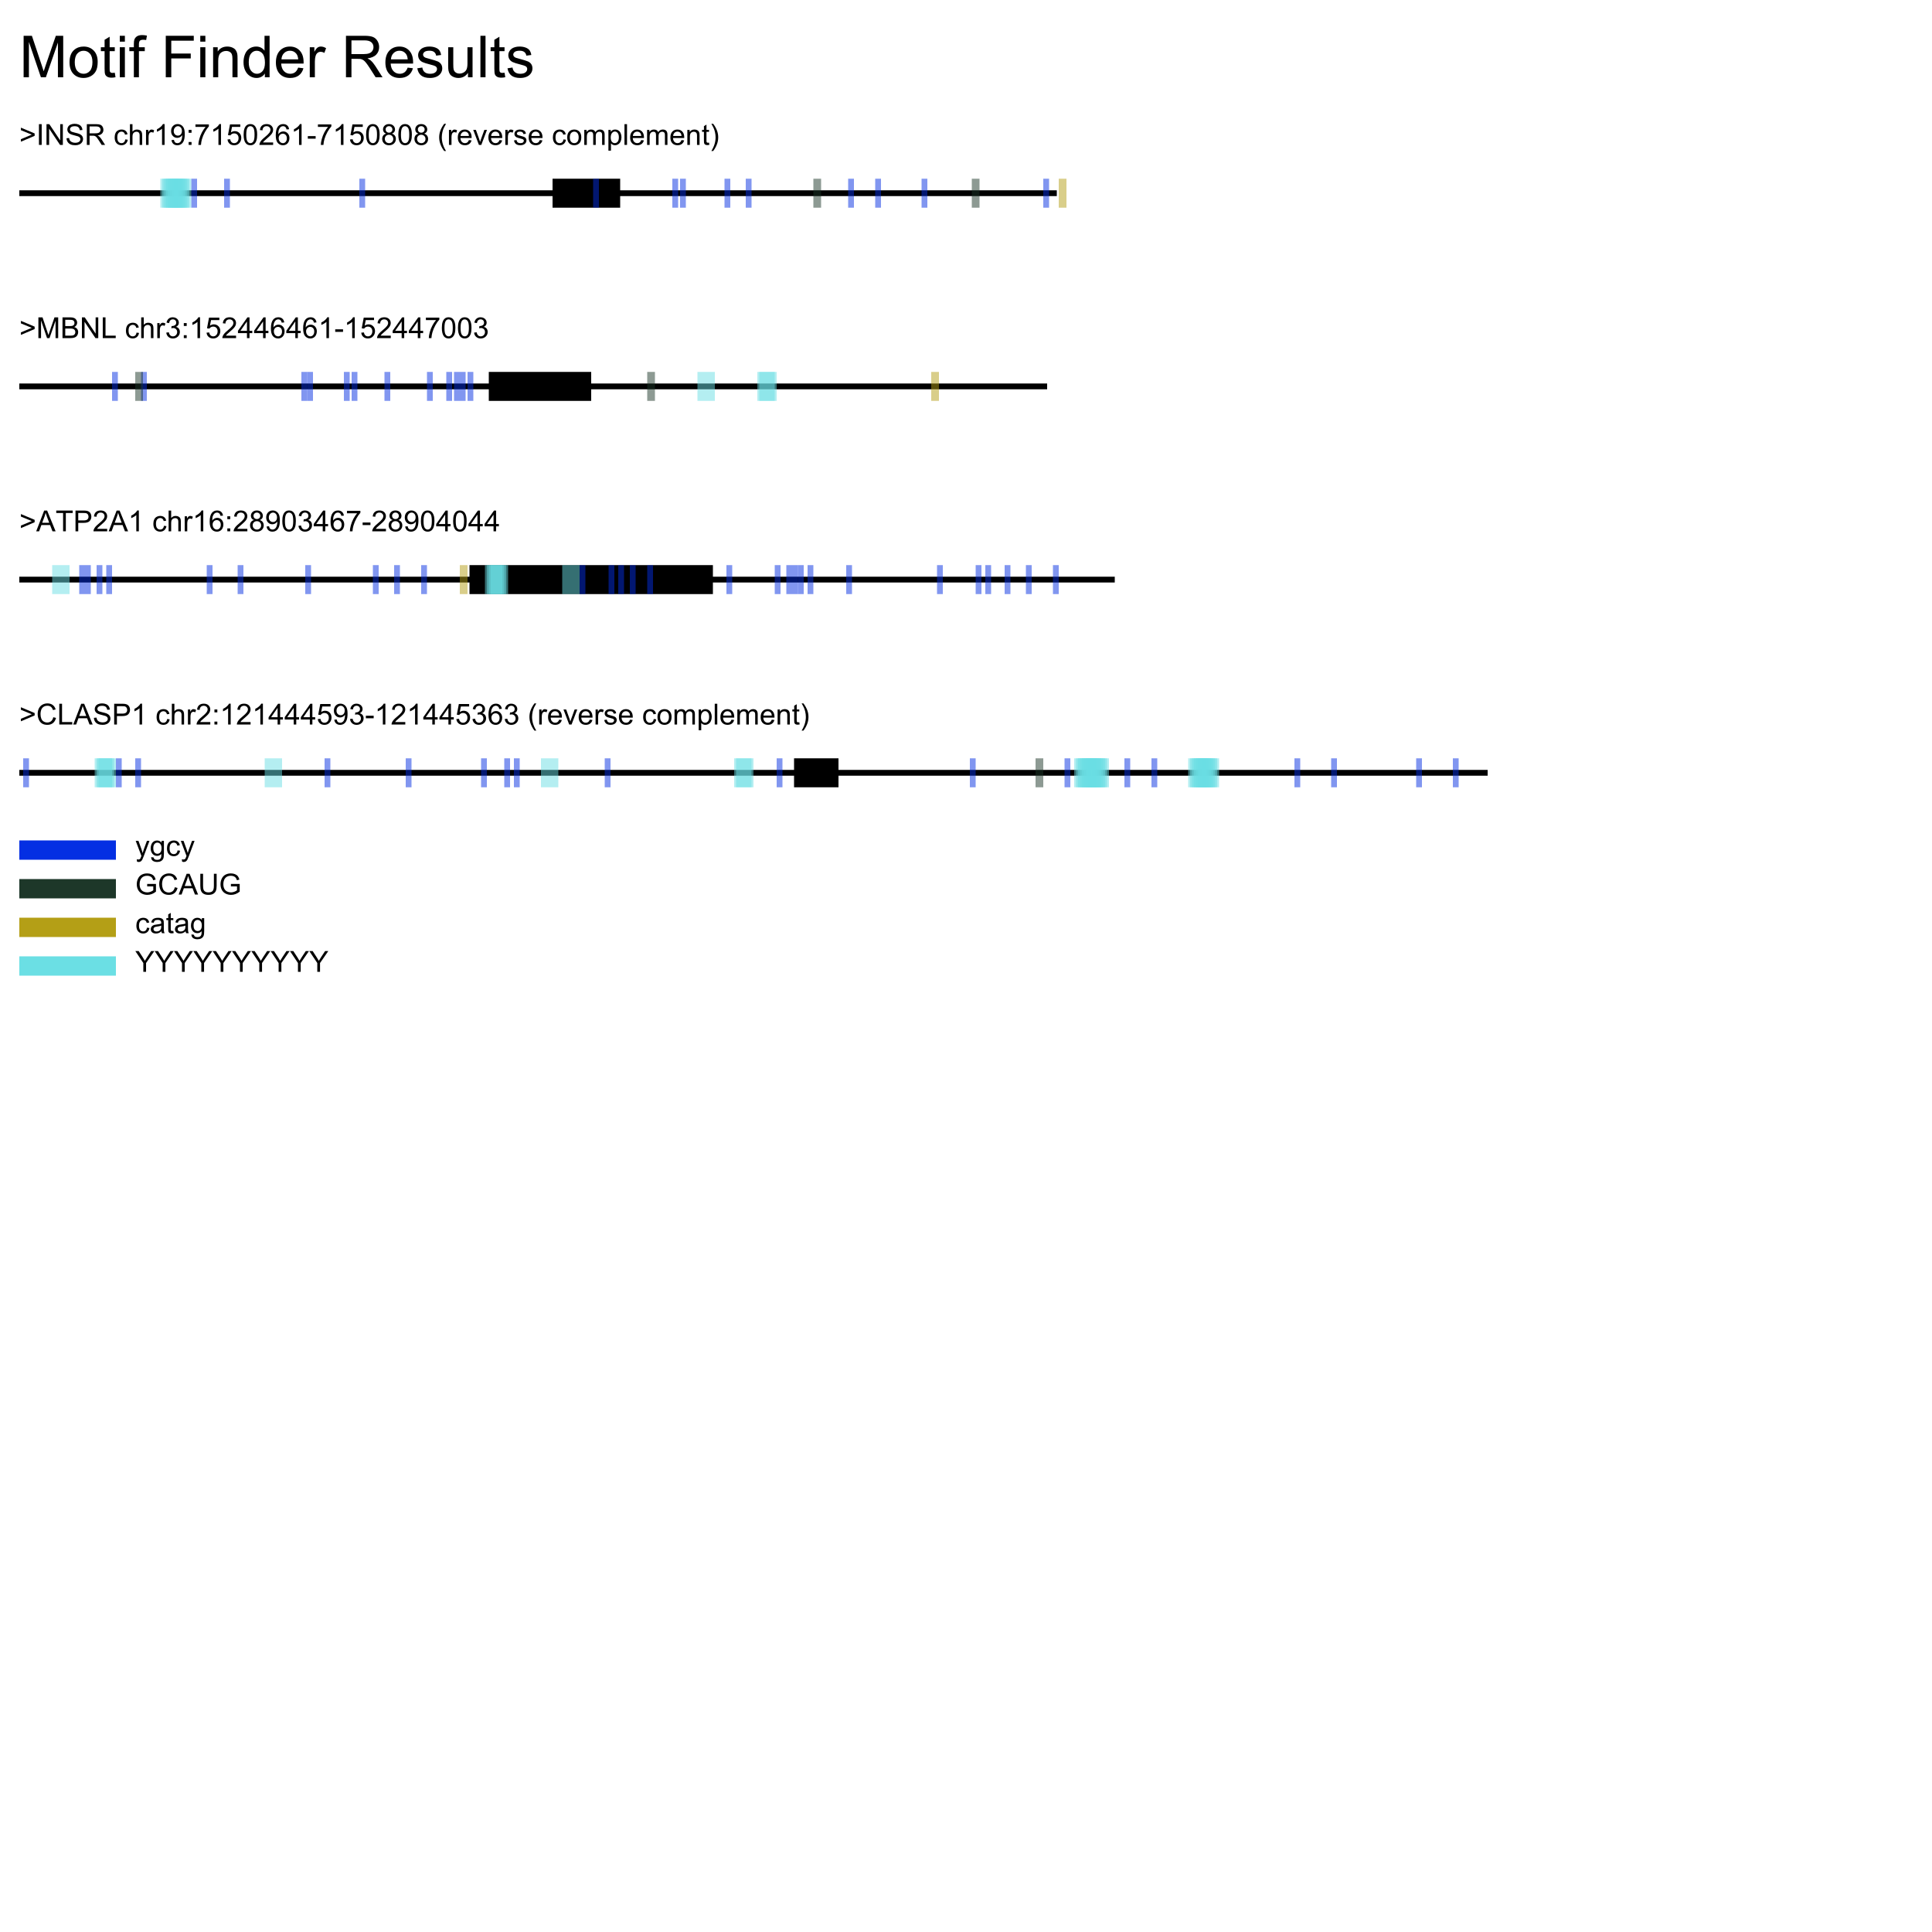<?xml version="1.0" encoding="UTF-8"?>
<svg xmlns="http://www.w3.org/2000/svg" xmlns:xlink="http://www.w3.org/1999/xlink" width="1000pt" height="1000pt" viewBox="0 0 1000 1000" version="1.1">
<defs>
<g>
<symbol overflow="visible" id="glyph0-0">
<path style="stroke:none;" d="M 3.75 0 L 3.75 -18.75 L 18.75 -18.75 L 18.75 0 Z M 4.219 -0.469 L 18.281 -0.469 L 18.281 -18.281 L 4.219 -18.281 Z M 4.219 -0.469 "/>
</symbol>
<symbol overflow="visible" id="glyph0-1">
<path style="stroke:none;" d="M 2.227 0 L 2.227 -21.477 L 6.504 -21.477 L 11.586 -6.27 C 12.055 -4.852 12.398 -3.793 12.613 -3.09 C 12.855 -3.871 13.238 -5.02 13.754 -6.531 L 18.898 -21.477 L 22.719 -21.477 L 22.719 0 L 19.98 0 L 19.98 -17.973 L 13.742 0 L 11.176 0 L 4.965 -18.281 L 4.965 0 Z M 2.227 0 "/>
</symbol>
<symbol overflow="visible" id="glyph0-2">
<path style="stroke:none;" d="M 0.996 -7.777 C 0.996 -10.66 1.797 -12.793 3.398 -14.18 C 4.734 -15.332 6.367 -15.906 8.289 -15.906 C 10.43 -15.906 12.18 -15.207 13.535 -13.805 C 14.891 -12.406 15.57 -10.469 15.57 -8 C 15.57 -5.996 15.27 -4.422 14.672 -3.273 C 14.07 -2.125 13.195 -1.234 12.047 -0.602 C 10.898 0.035 9.648 0.352 8.289 0.352 C 6.113 0.352 4.352 -0.348 3.012 -1.742 C 1.668 -3.141 0.996 -5.152 0.996 -7.777 Z M 3.707 -7.777 C 3.707 -5.785 4.141 -4.293 5.008 -3.305 C 5.879 -2.312 6.973 -1.816 8.289 -1.816 C 9.598 -1.816 10.688 -2.312 11.559 -3.312 C 12.426 -4.309 12.859 -5.824 12.859 -7.867 C 12.859 -9.789 12.426 -11.246 11.551 -12.238 C 10.676 -13.23 9.59 -13.727 8.289 -13.727 C 6.973 -13.727 5.879 -13.234 5.008 -12.246 C 4.141 -11.258 3.707 -9.77 3.707 -7.777 Z M 3.707 -7.777 "/>
</symbol>
<symbol overflow="visible" id="glyph0-3">
<path style="stroke:none;" d="M 7.734 -2.359 L 8.117 -0.031 C 7.375 0.125 6.711 0.203 6.125 0.203 C 5.168 0.203 4.422 0.055 3.898 -0.25 C 3.371 -0.551 3 -0.949 2.781 -1.441 C 2.566 -1.938 2.461 -2.973 2.461 -4.555 L 2.461 -13.508 L 0.527 -13.508 L 0.527 -15.555 L 2.461 -15.555 L 2.461 -19.41 L 5.082 -20.992 L 5.082 -15.555 L 7.734 -15.555 L 7.734 -13.508 L 5.082 -13.508 L 5.082 -4.41 C 5.082 -3.656 5.129 -3.172 5.223 -2.961 C 5.316 -2.746 5.465 -2.574 5.676 -2.445 C 5.887 -2.32 6.188 -2.258 6.578 -2.258 C 6.871 -2.258 7.258 -2.289 7.734 -2.359 Z M 7.734 -2.359 "/>
</symbol>
<symbol overflow="visible" id="glyph0-4">
<path style="stroke:none;" d="M 1.992 -18.441 L 1.992 -21.477 L 4.629 -21.477 L 4.629 -18.441 Z M 1.992 0 L 1.992 -15.555 L 4.629 -15.555 L 4.629 0 Z M 1.992 0 "/>
</symbol>
<symbol overflow="visible" id="glyph0-5">
<path style="stroke:none;" d="M 2.609 0 L 2.609 -13.508 L 0.277 -13.508 L 0.277 -15.555 L 2.609 -15.555 L 2.609 -17.211 C 2.609 -18.258 2.699 -19.031 2.887 -19.539 C 3.141 -20.223 3.586 -20.777 4.227 -21.203 C 4.867 -21.629 5.762 -21.84 6.914 -21.84 C 7.656 -21.84 8.477 -21.754 9.375 -21.578 L 8.98 -19.277 C 8.434 -19.375 7.914 -19.422 7.426 -19.422 C 6.625 -19.422 6.059 -19.254 5.727 -18.91 C 5.395 -18.57 5.23 -17.93 5.23 -16.992 L 5.23 -15.555 L 8.262 -15.555 L 8.262 -13.508 L 5.23 -13.508 L 5.23 0 Z M 2.609 0 "/>
</symbol>
<symbol overflow="visible" id="glyph0-6">
<g>
</g>
</symbol>
<symbol overflow="visible" id="glyph0-7">
<path style="stroke:none;" d="M 2.461 0 L 2.461 -21.477 L 16.949 -21.477 L 16.949 -18.941 L 5.305 -18.941 L 5.305 -12.289 L 15.383 -12.289 L 15.383 -9.758 L 5.305 -9.758 L 5.305 0 Z M 2.461 0 "/>
</symbol>
<symbol overflow="visible" id="glyph0-8">
<path style="stroke:none;" d="M 1.977 0 L 1.977 -15.555 L 4.352 -15.555 L 4.352 -13.344 C 5.492 -15.055 7.145 -15.906 9.301 -15.906 C 10.238 -15.906 11.102 -15.738 11.887 -15.402 C 12.672 -15.066 13.262 -14.625 13.652 -14.078 C 14.043 -13.531 14.316 -12.883 14.473 -12.129 C 14.57 -11.641 14.617 -10.785 14.617 -9.566 L 14.617 0 L 11.984 0 L 11.984 -9.461 C 11.984 -10.535 11.879 -11.34 11.676 -11.871 C 11.469 -12.406 11.105 -12.828 10.582 -13.148 C 10.062 -13.465 9.449 -13.625 8.746 -13.625 C 7.621 -13.625 6.652 -13.266 5.836 -12.555 C 5.023 -11.84 4.613 -10.488 4.613 -8.496 L 4.613 0 Z M 1.977 0 "/>
</symbol>
<symbol overflow="visible" id="glyph0-9">
<path style="stroke:none;" d="M 12.07 0 L 12.07 -1.961 C 11.086 -0.418 9.633 0.352 7.719 0.352 C 6.48 0.352 5.34 0.008 4.301 -0.672 C 3.258 -1.355 2.453 -2.312 1.883 -3.539 C 1.312 -4.766 1.023 -6.172 1.023 -7.766 C 1.023 -9.316 1.285 -10.727 1.801 -11.988 C 2.32 -13.254 3.094 -14.223 4.133 -14.898 C 5.168 -15.57 6.324 -15.906 7.602 -15.906 C 8.539 -15.906 9.375 -15.711 10.109 -15.316 C 10.84 -14.922 11.438 -14.406 11.895 -13.77 L 11.895 -21.477 L 14.516 -21.477 L 14.516 0 Z M 3.734 -7.766 C 3.734 -5.773 4.156 -4.281 4.996 -3.297 C 5.836 -2.309 6.828 -1.816 7.969 -1.816 C 9.121 -1.816 10.102 -2.289 10.906 -3.23 C 11.711 -4.172 12.113 -5.609 12.113 -7.543 C 12.113 -9.672 11.703 -11.234 10.883 -12.23 C 10.062 -13.227 9.055 -13.727 7.852 -13.727 C 6.68 -13.727 5.699 -13.246 4.914 -12.289 C 4.129 -11.332 3.734 -9.824 3.734 -7.766 Z M 3.734 -7.766 "/>
</symbol>
<symbol overflow="visible" id="glyph0-10">
<path style="stroke:none;" d="M 12.625 -5.008 L 15.352 -4.672 C 14.922 -3.082 14.125 -1.844 12.965 -0.969 C 11.801 -0.09 10.316 0.352 8.512 0.352 C 6.234 0.352 4.43 -0.348 3.098 -1.75 C 1.766 -3.152 1.098 -5.117 1.098 -7.648 C 1.098 -10.266 1.773 -12.297 3.121 -13.742 C 4.469 -15.188 6.215 -15.906 8.363 -15.906 C 10.445 -15.906 12.145 -15.199 13.461 -13.785 C 14.781 -12.367 15.438 -10.375 15.438 -7.809 C 15.438 -7.652 15.434 -7.418 15.426 -7.105 L 3.824 -7.105 C 3.922 -5.395 4.406 -4.086 5.273 -3.18 C 6.141 -2.27 7.227 -1.816 8.523 -1.816 C 9.492 -1.816 10.316 -2.07 11 -2.578 C 11.684 -3.086 12.227 -3.898 12.625 -5.008 Z M 3.969 -9.273 L 12.656 -9.273 C 12.539 -10.582 12.207 -11.562 11.66 -12.219 C 10.82 -13.234 9.73 -13.742 8.395 -13.742 C 7.184 -13.742 6.164 -13.336 5.34 -12.523 C 4.516 -11.715 4.059 -10.629 3.969 -9.273 Z M 3.969 -9.273 "/>
</symbol>
<symbol overflow="visible" id="glyph0-11">
<path style="stroke:none;" d="M 1.949 0 L 1.949 -15.555 L 4.32 -15.555 L 4.32 -13.199 C 4.926 -14.301 5.484 -15.031 6 -15.383 C 6.512 -15.734 7.074 -15.906 7.691 -15.906 C 8.578 -15.906 9.484 -15.625 10.398 -15.059 L 9.492 -12.613 C 8.848 -12.992 8.203 -13.184 7.559 -13.184 C 6.984 -13.184 6.465 -13.012 6.008 -12.664 C 5.547 -12.316 5.219 -11.836 5.023 -11.219 C 4.73 -10.281 4.586 -9.258 4.586 -8.145 L 4.586 0 Z M 1.949 0 "/>
</symbol>
<symbol overflow="visible" id="glyph0-12">
<path style="stroke:none;" d="M 2.359 0 L 2.359 -21.477 L 11.879 -21.477 C 13.793 -21.477 15.25 -21.281 16.246 -20.895 C 17.242 -20.508 18.039 -19.828 18.633 -18.852 C 19.227 -17.875 19.527 -16.797 19.527 -15.617 C 19.527 -14.094 19.031 -12.809 18.047 -11.762 C 17.062 -10.719 15.539 -10.055 13.477 -9.77 C 14.227 -9.41 14.801 -9.055 15.191 -8.703 C 16.02 -7.941 16.805 -6.988 17.547 -5.844 L 21.285 0 L 17.711 0 L 14.867 -4.469 C 14.039 -5.758 13.355 -6.742 12.816 -7.426 C 12.281 -8.109 11.801 -8.59 11.375 -8.863 C 10.949 -9.137 10.516 -9.328 10.078 -9.434 C 9.758 -9.5 9.227 -9.535 8.496 -9.535 L 5.199 -9.535 L 5.199 0 Z M 5.199 -11.996 L 11.309 -11.996 C 12.609 -11.996 13.625 -12.133 14.355 -12.398 C 15.086 -12.668 15.645 -13.098 16.023 -13.688 C 16.406 -14.281 16.598 -14.922 16.598 -15.617 C 16.598 -16.633 16.227 -17.465 15.492 -18.121 C 14.754 -18.773 13.59 -19.102 11.996 -19.102 L 5.199 -19.102 Z M 5.199 -11.996 "/>
</symbol>
<symbol overflow="visible" id="glyph0-13">
<path style="stroke:none;" d="M 0.922 -4.645 L 3.531 -5.055 C 3.676 -4.008 4.086 -3.207 4.754 -2.652 C 5.422 -2.094 6.359 -1.816 7.559 -1.816 C 8.77 -1.816 9.668 -2.062 10.254 -2.555 C 10.84 -3.047 11.133 -3.629 11.133 -4.293 C 11.133 -4.887 10.875 -5.355 10.355 -5.699 C 9.996 -5.934 9.098 -6.23 7.66 -6.594 C 5.727 -7.082 4.387 -7.504 3.641 -7.859 C 2.895 -8.215 2.328 -8.707 1.941 -9.34 C 1.555 -9.969 1.363 -10.664 1.363 -11.426 C 1.363 -12.117 1.52 -12.762 1.84 -13.352 C 2.156 -13.941 2.586 -14.434 3.133 -14.824 C 3.543 -15.125 4.105 -15.383 4.812 -15.594 C 5.52 -15.805 6.281 -15.906 7.09 -15.906 C 8.312 -15.906 9.383 -15.734 10.305 -15.383 C 11.227 -15.031 11.91 -14.555 12.348 -13.953 C 12.789 -13.352 13.09 -12.547 13.258 -11.543 L 10.68 -11.191 C 10.562 -11.992 10.223 -12.617 9.66 -13.066 C 9.098 -13.516 8.305 -13.742 7.281 -13.742 C 6.07 -13.742 5.203 -13.539 4.688 -13.141 C 4.172 -12.738 3.91 -12.27 3.91 -11.734 C 3.91 -11.391 4.02 -11.086 4.234 -10.812 C 4.449 -10.527 4.785 -10.293 5.242 -10.109 C 5.508 -10.012 6.285 -9.785 7.574 -9.434 C 9.438 -8.938 10.738 -8.527 11.477 -8.211 C 12.215 -7.895 12.793 -7.43 13.211 -6.828 C 13.633 -6.223 13.844 -5.469 13.844 -4.57 C 13.844 -3.691 13.586 -2.863 13.074 -2.086 C 12.562 -1.312 11.82 -0.711 10.855 -0.285 C 9.887 0.141 8.793 0.352 7.574 0.352 C 5.551 0.352 4.012 -0.07 2.953 -0.906 C 1.891 -1.746 1.215 -2.992 0.922 -4.645 Z M 0.922 -4.645 "/>
</symbol>
<symbol overflow="visible" id="glyph0-14">
<path style="stroke:none;" d="M 12.172 0 L 12.172 -2.285 C 10.961 -0.527 9.316 0.352 7.234 0.352 C 6.316 0.352 5.461 0.176 4.664 -0.176 C 3.867 -0.527 3.277 -0.969 2.895 -1.5 C 2.508 -2.031 2.234 -2.688 2.078 -3.457 C 1.973 -3.977 1.918 -4.797 1.918 -5.918 L 1.918 -15.555 L 4.555 -15.555 L 4.555 -6.93 C 4.555 -5.551 4.609 -4.625 4.719 -4.145 C 4.883 -3.453 5.234 -2.906 5.773 -2.512 C 6.309 -2.117 6.973 -1.918 7.766 -1.918 C 8.555 -1.918 9.297 -2.121 9.992 -2.527 C 10.684 -2.934 11.176 -3.484 11.461 -4.184 C 11.75 -4.883 11.895 -5.895 11.895 -7.223 L 11.895 -15.555 L 14.531 -15.555 L 14.531 0 Z M 12.172 0 "/>
</symbol>
<symbol overflow="visible" id="glyph0-15">
<path style="stroke:none;" d="M 1.918 0 L 1.918 -21.477 L 4.555 -21.477 L 4.555 0 Z M 1.918 0 "/>
</symbol>
<symbol overflow="visible" id="glyph1-0">
<path style="stroke:none;" d="M 1.875 0 L 1.875 -9.375 L 9.375 -9.375 L 9.375 0 Z M 2.109 -0.234 L 9.141 -0.234 L 9.141 -9.141 L 2.109 -9.141 Z M 2.109 -0.234 "/>
</symbol>
<symbol overflow="visible" id="glyph1-1">
<path style="stroke:none;" d="M 7.934 -4.695 L 0.82 -1.656 L 0.82 -2.965 L 6.453 -5.305 L 0.82 -7.617 L 0.82 -8.93 L 7.934 -5.926 Z M 7.934 -4.695 "/>
</symbol>
<symbol overflow="visible" id="glyph1-2">
<path style="stroke:none;" d="M 1.398 0 L 1.398 -10.738 L 2.82 -10.738 L 2.82 0 Z M 1.398 0 "/>
</symbol>
<symbol overflow="visible" id="glyph1-3">
<path style="stroke:none;" d="M 1.141 0 L 1.141 -10.738 L 2.602 -10.738 L 8.238 -2.309 L 8.238 -10.738 L 9.602 -10.738 L 9.602 0 L 8.145 0 L 2.504 -8.438 L 2.504 0 Z M 1.141 0 "/>
</symbol>
<symbol overflow="visible" id="glyph1-4">
<path style="stroke:none;" d="M 0.672 -3.449 L 2.016 -3.566 C 2.078 -3.031 2.227 -2.59 2.457 -2.246 C 2.688 -1.902 3.051 -1.621 3.539 -1.41 C 4.027 -1.199 4.574 -1.09 5.188 -1.09 C 5.727 -1.09 6.207 -1.172 6.621 -1.332 C 7.035 -1.492 7.344 -1.715 7.547 -1.996 C 7.75 -2.277 7.852 -2.582 7.852 -2.914 C 7.852 -3.25 7.754 -3.547 7.559 -3.797 C 7.363 -4.047 7.039 -4.262 6.594 -4.43 C 6.305 -4.543 5.668 -4.719 4.68 -4.953 C 3.695 -5.191 3.004 -5.414 2.609 -5.625 C 2.094 -5.895 1.711 -6.227 1.461 -6.625 C 1.211 -7.023 1.086 -7.469 1.086 -7.961 C 1.086 -8.504 1.238 -9.012 1.547 -9.48 C 1.852 -9.953 2.301 -10.309 2.895 -10.555 C 3.484 -10.797 4.141 -10.922 4.863 -10.922 C 5.66 -10.922 6.359 -10.793 6.969 -10.535 C 7.578 -10.281 8.043 -9.902 8.371 -9.406 C 8.699 -8.906 8.875 -8.344 8.898 -7.711 L 7.535 -7.609 C 7.461 -8.289 7.215 -8.801 6.793 -9.148 C 6.371 -9.496 5.746 -9.668 4.922 -9.668 C 4.062 -9.668 3.438 -9.512 3.043 -9.195 C 2.648 -8.879 2.453 -8.5 2.453 -8.055 C 2.453 -7.672 2.594 -7.352 2.871 -7.105 C 3.145 -6.855 3.859 -6.602 5.012 -6.34 C 6.168 -6.078 6.961 -5.852 7.391 -5.656 C 8.016 -5.367 8.477 -5 8.773 -4.559 C 9.07 -4.117 9.223 -3.609 9.223 -3.031 C 9.223 -2.461 9.059 -1.922 8.73 -1.418 C 8.402 -0.914 7.934 -0.52 7.32 -0.238 C 6.707 0.043 6.02 0.184 5.25 0.184 C 4.281 0.184 3.465 0.043 2.809 -0.242 C 2.152 -0.523 1.637 -0.949 1.262 -1.52 C 0.891 -2.09 0.695 -2.73 0.672 -3.449 Z M 0.672 -3.449 "/>
</symbol>
<symbol overflow="visible" id="glyph1-5">
<path style="stroke:none;" d="M 1.18 0 L 1.18 -10.738 L 5.941 -10.738 C 6.898 -10.738 7.625 -10.641 8.121 -10.449 C 8.621 -10.254 9.02 -9.914 9.316 -9.426 C 9.613 -8.938 9.762 -8.398 9.762 -7.809 C 9.762 -7.047 9.516 -6.402 9.023 -5.883 C 8.531 -5.359 7.77 -5.027 6.738 -4.887 C 7.113 -4.703 7.398 -4.527 7.594 -4.352 C 8.008 -3.969 8.402 -3.492 8.773 -2.922 L 10.641 0 L 8.855 0 L 7.434 -2.234 C 7.02 -2.879 6.676 -3.371 6.41 -3.715 C 6.141 -4.055 5.898 -4.293 5.688 -4.43 C 5.477 -4.566 5.258 -4.664 5.039 -4.719 C 4.879 -4.75 4.613 -4.77 4.25 -4.77 L 2.602 -4.77 L 2.602 0 Z M 2.602 -6 L 5.656 -6 C 6.305 -6 6.812 -6.066 7.18 -6.199 C 7.543 -6.336 7.82 -6.551 8.012 -6.844 C 8.203 -7.141 8.297 -7.461 8.297 -7.809 C 8.297 -8.316 8.113 -8.734 7.746 -9.059 C 7.375 -9.387 6.793 -9.551 6 -9.551 L 2.602 -9.551 Z M 2.602 -6 "/>
</symbol>
<symbol overflow="visible" id="glyph1-6">
<g>
</g>
</symbol>
<symbol overflow="visible" id="glyph1-7">
<path style="stroke:none;" d="M 6.062 -2.848 L 7.359 -2.68 C 7.219 -1.785 6.855 -1.086 6.273 -0.582 C 5.691 -0.078 4.973 0.176 4.125 0.176 C 3.059 0.176 2.203 -0.172 1.555 -0.867 C 0.91 -1.562 0.586 -2.562 0.586 -3.859 C 0.586 -4.699 0.727 -5.434 1.004 -6.062 C 1.281 -6.695 1.707 -7.168 2.273 -7.48 C 2.844 -7.797 3.461 -7.953 4.133 -7.953 C 4.977 -7.953 5.668 -7.742 6.203 -7.312 C 6.742 -6.887 7.086 -6.281 7.234 -5.492 L 5.953 -5.297 C 5.832 -5.82 5.617 -6.211 5.305 -6.477 C 4.996 -6.738 4.621 -6.871 4.184 -6.871 C 3.52 -6.871 2.977 -6.633 2.562 -6.156 C 2.148 -5.68 1.941 -4.926 1.941 -3.898 C 1.941 -2.852 2.141 -2.094 2.543 -1.617 C 2.941 -1.145 3.465 -0.906 4.109 -0.906 C 4.625 -0.906 5.059 -1.066 5.406 -1.383 C 5.754 -1.703 5.973 -2.191 6.062 -2.848 Z M 6.062 -2.848 "/>
</symbol>
<symbol overflow="visible" id="glyph1-8">
<path style="stroke:none;" d="M 0.988 0 L 0.988 -10.738 L 2.309 -10.738 L 2.309 -6.883 C 2.922 -7.598 3.699 -7.953 4.637 -7.953 C 5.211 -7.953 5.711 -7.84 6.137 -7.613 C 6.562 -7.387 6.867 -7.074 7.051 -6.672 C 7.234 -6.273 7.324 -5.691 7.324 -4.93 L 7.324 0 L 6.008 0 L 6.008 -4.93 C 6.008 -5.59 5.863 -6.066 5.578 -6.367 C 5.293 -6.668 4.887 -6.82 4.367 -6.82 C 3.977 -6.82 3.605 -6.719 3.262 -6.516 C 2.918 -6.312 2.672 -6.039 2.527 -5.691 C 2.379 -5.344 2.309 -4.867 2.309 -4.254 L 2.309 0 Z M 0.988 0 "/>
</symbol>
<symbol overflow="visible" id="glyph1-9">
<path style="stroke:none;" d="M 0.973 0 L 0.973 -7.777 L 2.16 -7.777 L 2.16 -6.598 C 2.465 -7.148 2.742 -7.516 3 -7.691 C 3.258 -7.867 3.539 -7.953 3.844 -7.953 C 4.289 -7.953 4.742 -7.812 5.199 -7.531 L 4.746 -6.305 C 4.422 -6.496 4.102 -6.594 3.781 -6.594 C 3.492 -6.594 3.234 -6.504 3.004 -6.332 C 2.773 -6.16 2.609 -5.918 2.512 -5.609 C 2.367 -5.141 2.293 -4.629 2.293 -4.07 L 2.293 0 Z M 0.973 0 "/>
</symbol>
<symbol overflow="visible" id="glyph1-10">
<path style="stroke:none;" d="M 5.59 0 L 4.27 0 L 4.27 -8.402 C 3.953 -8.098 3.535 -7.797 3.02 -7.492 C 2.504 -7.191 2.043 -6.961 1.633 -6.812 L 1.633 -8.086 C 2.371 -8.434 3.016 -8.852 3.566 -9.344 C 4.117 -9.84 4.508 -10.316 4.738 -10.781 L 5.59 -10.781 Z M 5.59 0 "/>
</symbol>
<symbol overflow="visible" id="glyph1-11">
<path style="stroke:none;" d="M 0.82 -2.484 L 2.086 -2.602 C 2.195 -2.004 2.398 -1.57 2.703 -1.305 C 3.004 -1.035 3.395 -0.902 3.867 -0.902 C 4.273 -0.902 4.629 -0.992 4.934 -1.18 C 5.238 -1.363 5.488 -1.613 5.684 -1.922 C 5.879 -2.234 6.043 -2.652 6.176 -3.18 C 6.305 -3.707 6.371 -4.242 6.371 -4.789 C 6.371 -4.848 6.371 -4.938 6.363 -5.055 C 6.102 -4.633 5.742 -4.293 5.285 -4.031 C 4.828 -3.77 4.332 -3.641 3.801 -3.641 C 2.914 -3.641 2.16 -3.961 1.547 -4.605 C 0.93 -5.25 0.621 -6.102 0.621 -7.156 C 0.621 -8.246 0.945 -9.121 1.586 -9.785 C 2.227 -10.449 3.031 -10.781 4 -10.781 C 4.699 -10.781 5.336 -10.594 5.914 -10.219 C 6.492 -9.844 6.934 -9.305 7.234 -8.609 C 7.535 -7.914 7.684 -6.906 7.684 -5.59 C 7.684 -4.219 7.535 -3.125 7.234 -2.312 C 6.938 -1.5 6.496 -0.879 5.906 -0.453 C 5.32 -0.027 4.629 0.184 3.836 0.184 C 2.996 0.184 2.312 -0.051 1.781 -0.516 C 1.25 -0.984 0.93 -1.637 0.82 -2.484 Z M 6.219 -7.223 C 6.219 -7.98 6.016 -8.578 5.613 -9.023 C 5.211 -9.469 4.727 -9.691 4.16 -9.691 C 3.574 -9.691 3.062 -9.449 2.629 -8.973 C 2.195 -8.492 1.977 -7.875 1.977 -7.113 C 1.977 -6.43 2.184 -5.871 2.598 -5.445 C 3.008 -5.02 3.52 -4.805 4.125 -4.805 C 4.734 -4.805 5.234 -5.02 5.629 -5.445 C 6.023 -5.871 6.219 -6.465 6.219 -7.223 Z M 6.219 -7.223 "/>
</symbol>
<symbol overflow="visible" id="glyph1-12">
<path style="stroke:none;" d="M 1.355 -6.277 L 1.355 -7.777 L 2.855 -7.777 L 2.855 -6.277 Z M 1.355 0 L 1.355 -1.5 L 2.855 -1.5 L 2.855 0 Z M 1.355 0 "/>
</symbol>
<symbol overflow="visible" id="glyph1-13">
<path style="stroke:none;" d="M 0.711 -9.332 L 0.711 -10.598 L 7.66 -10.598 L 7.66 -9.574 C 6.977 -8.844 6.301 -7.879 5.629 -6.672 C 4.957 -5.465 4.438 -4.227 4.07 -2.953 C 3.809 -2.055 3.641 -1.07 3.566 0 L 2.211 0 C 2.227 -0.844 2.391 -1.867 2.711 -3.062 C 3.027 -4.258 3.484 -5.41 4.074 -6.523 C 4.668 -7.633 5.301 -8.57 5.969 -9.332 Z M 0.711 -9.332 "/>
</symbol>
<symbol overflow="visible" id="glyph1-14">
<path style="stroke:none;" d="M 0.621 -2.812 L 2.008 -2.93 C 2.109 -2.258 2.348 -1.75 2.723 -1.41 C 3.094 -1.07 3.547 -0.902 4.07 -0.902 C 4.707 -0.902 5.242 -1.141 5.684 -1.617 C 6.125 -2.098 6.344 -2.73 6.344 -3.523 C 6.344 -4.273 6.133 -4.867 5.711 -5.305 C 5.289 -5.738 4.734 -5.953 4.051 -5.953 C 3.625 -5.953 3.242 -5.859 2.898 -5.664 C 2.559 -5.473 2.289 -5.223 2.094 -4.914 L 0.855 -5.074 L 1.898 -10.59 L 7.234 -10.59 L 7.234 -9.332 L 2.953 -9.332 L 2.375 -6.445 C 3.02 -6.895 3.695 -7.117 4.402 -7.117 C 5.34 -7.117 6.129 -6.793 6.773 -6.145 C 7.418 -5.496 7.742 -4.66 7.742 -3.641 C 7.742 -2.668 7.457 -1.828 6.891 -1.121 C 6.203 -0.25 5.266 0.184 4.07 0.184 C 3.094 0.184 2.297 -0.09 1.68 -0.637 C 1.062 -1.184 0.711 -1.91 0.621 -2.812 Z M 0.621 -2.812 "/>
</symbol>
<symbol overflow="visible" id="glyph1-15">
<path style="stroke:none;" d="M 0.621 -5.297 C 0.621 -6.566 0.754 -7.586 1.016 -8.359 C 1.277 -9.133 1.664 -9.73 2.18 -10.152 C 2.695 -10.57 3.344 -10.781 4.125 -10.781 C 4.699 -10.781 5.203 -10.664 5.641 -10.434 C 6.074 -10.203 6.434 -9.867 6.715 -9.43 C 7 -8.992 7.223 -8.461 7.383 -7.832 C 7.543 -7.207 7.625 -6.359 7.625 -5.297 C 7.625 -4.035 7.496 -3.02 7.234 -2.246 C 6.977 -1.473 6.59 -0.871 6.074 -0.449 C 5.559 -0.027 4.91 0.184 4.125 0.184 C 3.09 0.184 2.273 -0.188 1.684 -0.93 C 0.977 -1.824 0.621 -3.277 0.621 -5.297 Z M 1.977 -5.297 C 1.977 -3.531 2.184 -2.359 2.598 -1.777 C 3.008 -1.191 3.52 -0.902 4.125 -0.902 C 4.73 -0.902 5.238 -1.195 5.652 -1.781 C 6.062 -2.367 6.27 -3.539 6.27 -5.297 C 6.27 -7.062 6.062 -8.238 5.652 -8.82 C 5.238 -9.398 4.723 -9.691 4.109 -9.691 C 3.504 -9.691 3.02 -9.434 2.66 -8.922 C 2.203 -8.266 1.977 -7.059 1.977 -5.297 Z M 1.977 -5.297 "/>
</symbol>
<symbol overflow="visible" id="glyph1-16">
<path style="stroke:none;" d="M 7.551 -1.266 L 7.551 0 L 0.453 0 C 0.445 -0.316 0.496 -0.621 0.609 -0.914 C 0.789 -1.398 1.078 -1.875 1.477 -2.344 C 1.875 -2.812 2.449 -3.355 3.199 -3.969 C 4.367 -4.926 5.156 -5.684 5.566 -6.242 C 5.977 -6.801 6.18 -7.332 6.18 -7.828 C 6.18 -8.352 5.996 -8.793 5.621 -9.152 C 5.246 -9.512 4.762 -9.691 4.16 -9.691 C 3.523 -9.691 3.016 -9.5 2.637 -9.117 C 2.258 -8.738 2.062 -8.211 2.059 -7.535 L 0.703 -7.676 C 0.797 -8.688 1.145 -9.457 1.75 -9.988 C 2.355 -10.516 3.168 -10.781 4.188 -10.781 C 5.219 -10.781 6.035 -10.496 6.637 -9.926 C 7.238 -9.352 7.535 -8.645 7.535 -7.801 C 7.535 -7.371 7.449 -6.949 7.273 -6.531 C 7.098 -6.117 6.805 -5.68 6.398 -5.223 C 5.992 -4.762 5.312 -4.133 4.367 -3.332 C 3.574 -2.668 3.066 -2.219 2.844 -1.98 C 2.617 -1.742 2.43 -1.508 2.285 -1.266 Z M 7.551 -1.266 "/>
</symbol>
<symbol overflow="visible" id="glyph1-17">
<path style="stroke:none;" d="M 7.465 -8.109 L 6.152 -8.004 C 6.035 -8.523 5.867 -8.898 5.656 -9.133 C 5.297 -9.508 4.859 -9.695 4.336 -9.695 C 3.914 -9.695 3.547 -9.578 3.23 -9.344 C 2.816 -9.043 2.488 -8.602 2.25 -8.02 C 2.008 -7.438 1.883 -6.609 1.875 -5.539 C 2.191 -6.02 2.582 -6.379 3.039 -6.613 C 3.5 -6.848 3.98 -6.965 4.484 -6.965 C 5.363 -6.965 6.109 -6.641 6.727 -5.996 C 7.344 -5.348 7.652 -4.512 7.652 -3.484 C 7.652 -2.812 7.508 -2.188 7.219 -1.609 C 6.93 -1.031 6.527 -0.586 6.02 -0.277 C 5.512 0.031 4.938 0.184 4.293 0.184 C 3.195 0.184 2.297 -0.223 1.605 -1.027 C 0.91 -1.836 0.562 -3.168 0.562 -5.023 C 0.562 -7.098 0.945 -8.609 1.715 -9.551 C 2.383 -10.371 3.285 -10.781 4.418 -10.781 C 5.262 -10.781 5.953 -10.543 6.492 -10.07 C 7.031 -9.598 7.355 -8.941 7.465 -8.109 Z M 2.078 -3.48 C 2.078 -3.023 2.176 -2.59 2.371 -2.176 C 2.562 -1.762 2.832 -1.445 3.18 -1.227 C 3.527 -1.008 3.891 -0.902 4.27 -0.902 C 4.828 -0.902 5.305 -1.125 5.707 -1.574 C 6.105 -2.023 6.305 -2.633 6.305 -3.406 C 6.305 -4.148 6.109 -4.734 5.711 -5.16 C 5.316 -5.586 4.82 -5.801 4.219 -5.801 C 3.625 -5.801 3.117 -5.586 2.703 -5.16 C 2.289 -4.734 2.078 -4.172 2.078 -3.48 Z M 2.078 -3.48 "/>
</symbol>
<symbol overflow="visible" id="glyph1-18">
<path style="stroke:none;" d="M 0.477 -3.223 L 0.477 -4.547 L 4.527 -4.547 L 4.527 -3.223 Z M 0.477 -3.223 "/>
</symbol>
<symbol overflow="visible" id="glyph1-19">
<path style="stroke:none;" d="M 2.652 -5.824 C 2.105 -6.023 1.699 -6.309 1.438 -6.68 C 1.172 -7.051 1.039 -7.496 1.039 -8.012 C 1.039 -8.793 1.32 -9.449 1.883 -9.984 C 2.445 -10.516 3.191 -10.781 4.125 -10.781 C 5.062 -10.781 5.816 -10.508 6.387 -9.965 C 6.957 -9.422 7.242 -8.758 7.242 -7.977 C 7.242 -7.477 7.113 -7.043 6.852 -6.676 C 6.59 -6.309 6.195 -6.023 5.66 -5.824 C 6.32 -5.609 6.824 -5.262 7.168 -4.781 C 7.512 -4.305 7.684 -3.734 7.684 -3.07 C 7.684 -2.152 7.359 -1.379 6.711 -0.754 C 6.059 -0.129 5.203 0.184 4.145 0.184 C 3.086 0.184 2.23 -0.129 1.582 -0.758 C 0.934 -1.387 0.609 -2.168 0.609 -3.105 C 0.609 -3.805 0.785 -4.387 1.141 -4.859 C 1.492 -5.332 1.996 -5.652 2.652 -5.824 Z M 2.387 -8.055 C 2.387 -7.547 2.551 -7.133 2.879 -6.812 C 3.207 -6.488 3.629 -6.328 4.152 -6.328 C 4.66 -6.328 5.078 -6.488 5.402 -6.809 C 5.727 -7.129 5.891 -7.52 5.891 -7.984 C 5.891 -8.469 5.723 -8.875 5.387 -9.203 C 5.051 -9.531 4.637 -9.695 4.137 -9.695 C 3.633 -9.695 3.219 -9.535 2.887 -9.215 C 2.555 -8.891 2.387 -8.508 2.387 -8.055 Z M 1.961 -3.098 C 1.961 -2.723 2.051 -2.359 2.23 -2.008 C 2.41 -1.656 2.672 -1.383 3.023 -1.191 C 3.375 -0.996 3.754 -0.902 4.16 -0.902 C 4.789 -0.902 5.309 -1.102 5.719 -1.508 C 6.129 -1.914 6.336 -2.43 6.336 -3.055 C 6.336 -3.688 6.125 -4.215 5.703 -4.629 C 5.281 -5.043 4.75 -5.25 4.117 -5.25 C 3.496 -5.25 2.98 -5.047 2.574 -4.637 C 2.168 -4.227 1.961 -3.715 1.961 -3.098 Z M 1.961 -3.098 "/>
</symbol>
<symbol overflow="visible" id="glyph1-20">
<path style="stroke:none;" d="M 3.508 3.156 C 2.781 2.238 2.164 1.164 1.664 -0.066 C 1.16 -1.297 0.906 -2.57 0.906 -3.891 C 0.906 -5.051 1.098 -6.164 1.473 -7.23 C 1.91 -8.465 2.59 -9.695 3.508 -10.922 L 4.453 -10.922 C 3.863 -9.906 3.473 -9.18 3.281 -8.746 C 2.984 -8.07 2.75 -7.367 2.578 -6.637 C 2.367 -5.723 2.262 -4.805 2.262 -3.883 C 2.262 -1.535 2.992 0.812 4.453 3.156 Z M 3.508 3.156 "/>
</symbol>
<symbol overflow="visible" id="glyph1-21">
<path style="stroke:none;" d="M 6.312 -2.504 L 7.676 -2.336 C 7.461 -1.539 7.062 -0.922 6.48 -0.484 C 5.898 -0.043 5.16 0.176 4.254 0.176 C 3.117 0.176 2.215 -0.176 1.551 -0.875 C 0.883 -1.574 0.551 -2.559 0.551 -3.824 C 0.551 -5.133 0.887 -6.148 1.559 -6.871 C 2.234 -7.594 3.109 -7.953 4.184 -7.953 C 5.223 -7.953 6.07 -7.602 6.73 -6.891 C 7.391 -6.184 7.719 -5.188 7.719 -3.902 C 7.719 -3.824 7.719 -3.707 7.711 -3.551 L 1.91 -3.551 C 1.961 -2.695 2.203 -2.043 2.637 -1.59 C 3.07 -1.137 3.613 -0.906 4.262 -0.906 C 4.746 -0.906 5.16 -1.035 5.5 -1.289 C 5.844 -1.543 6.113 -1.949 6.312 -2.504 Z M 1.984 -4.637 L 6.328 -4.637 C 6.27 -5.289 6.102 -5.781 5.828 -6.109 C 5.41 -6.617 4.867 -6.871 4.195 -6.871 C 3.59 -6.871 3.082 -6.668 2.668 -6.262 C 2.258 -5.855 2.027 -5.316 1.984 -4.637 Z M 1.984 -4.637 "/>
</symbol>
<symbol overflow="visible" id="glyph1-22">
<path style="stroke:none;" d="M 3.148 0 L 0.191 -7.777 L 1.582 -7.777 L 3.25 -3.121 C 3.434 -2.617 3.598 -2.094 3.75 -1.555 C 3.867 -1.965 4.031 -2.457 4.242 -3.031 L 5.969 -7.777 L 7.324 -7.777 L 4.379 0 Z M 3.148 0 "/>
</symbol>
<symbol overflow="visible" id="glyph1-23">
<path style="stroke:none;" d="M 0.461 -2.32 L 1.766 -2.527 C 1.84 -2.004 2.043 -1.605 2.375 -1.324 C 2.711 -1.047 3.18 -0.906 3.781 -0.906 C 4.387 -0.906 4.836 -1.031 5.125 -1.277 C 5.418 -1.523 5.566 -1.812 5.566 -2.145 C 5.566 -2.445 5.438 -2.68 5.18 -2.848 C 5 -2.965 4.547 -3.117 3.832 -3.297 C 2.863 -3.539 2.195 -3.75 1.82 -3.93 C 1.445 -4.109 1.164 -4.355 0.969 -4.668 C 0.777 -4.984 0.68 -5.332 0.68 -5.711 C 0.68 -6.059 0.762 -6.379 0.918 -6.676 C 1.078 -6.973 1.293 -7.219 1.566 -7.414 C 1.773 -7.562 2.051 -7.691 2.406 -7.797 C 2.762 -7.902 3.141 -7.953 3.547 -7.953 C 4.156 -7.953 4.691 -7.867 5.152 -7.691 C 5.613 -7.516 5.953 -7.277 6.176 -6.977 C 6.395 -6.676 6.547 -6.273 6.629 -5.773 L 5.34 -5.594 C 5.281 -5.996 5.109 -6.309 4.832 -6.531 C 4.551 -6.758 4.152 -6.871 3.641 -6.871 C 3.035 -6.871 2.602 -6.77 2.344 -6.57 C 2.086 -6.371 1.957 -6.137 1.957 -5.867 C 1.957 -5.695 2.008 -5.543 2.117 -5.406 C 2.223 -5.266 2.391 -5.148 2.621 -5.055 C 2.754 -5.004 3.141 -4.891 3.785 -4.719 C 4.719 -4.469 5.371 -4.266 5.738 -4.105 C 6.105 -3.945 6.398 -3.715 6.605 -3.414 C 6.816 -3.109 6.922 -2.734 6.922 -2.285 C 6.922 -1.844 6.793 -1.434 6.535 -1.043 C 6.281 -0.656 5.91 -0.355 5.426 -0.145 C 4.945 0.07 4.398 0.176 3.785 0.176 C 2.773 0.176 2.004 -0.035 1.477 -0.453 C 0.945 -0.875 0.609 -1.496 0.461 -2.32 Z M 0.461 -2.32 "/>
</symbol>
<symbol overflow="visible" id="glyph1-24">
<path style="stroke:none;" d="M 0.5 -3.891 C 0.5 -5.328 0.898 -6.398 1.699 -7.09 C 2.367 -7.664 3.184 -7.953 4.145 -7.953 C 5.215 -7.953 6.09 -7.605 6.766 -6.902 C 7.445 -6.203 7.785 -5.234 7.785 -4 C 7.785 -3 7.637 -2.211 7.336 -1.637 C 7.035 -1.062 6.598 -0.617 6.023 -0.301 C 5.449 0.016 4.824 0.176 4.145 0.176 C 3.055 0.176 2.176 -0.172 1.504 -0.871 C 0.832 -1.57 0.5 -2.574 0.5 -3.891 Z M 1.852 -3.891 C 1.852 -2.895 2.07 -2.148 2.504 -1.652 C 2.938 -1.156 3.484 -0.906 4.145 -0.906 C 4.801 -0.906 5.344 -1.156 5.777 -1.656 C 6.211 -2.152 6.43 -2.914 6.43 -3.934 C 6.43 -4.895 6.211 -5.625 5.773 -6.121 C 5.336 -6.617 4.797 -6.863 4.145 -6.863 C 3.484 -6.863 2.938 -6.617 2.504 -6.125 C 2.07 -5.629 1.852 -4.887 1.852 -3.891 Z M 1.852 -3.891 "/>
</symbol>
<symbol overflow="visible" id="glyph1-25">
<path style="stroke:none;" d="M 0.988 0 L 0.988 -7.777 L 2.168 -7.777 L 2.168 -6.688 C 2.414 -7.066 2.738 -7.375 3.141 -7.605 C 3.547 -7.836 4.008 -7.953 4.527 -7.953 C 5.102 -7.953 5.574 -7.836 5.945 -7.594 C 6.312 -7.355 6.57 -7.023 6.723 -6.594 C 7.34 -7.5 8.141 -7.953 9.125 -7.953 C 9.898 -7.953 10.492 -7.742 10.906 -7.312 C 11.32 -6.887 11.527 -6.227 11.527 -5.34 L 11.527 0 L 10.219 0 L 10.219 -4.898 C 10.219 -5.426 10.176 -5.809 10.09 -6.039 C 10.004 -6.27 9.848 -6.457 9.625 -6.598 C 9.398 -6.742 9.137 -6.812 8.832 -6.812 C 8.285 -6.812 7.832 -6.629 7.469 -6.266 C 7.109 -5.902 6.93 -5.32 6.93 -4.52 L 6.93 0 L 5.609 0 L 5.609 -5.055 C 5.609 -5.641 5.504 -6.078 5.289 -6.371 C 5.074 -6.664 4.723 -6.812 4.234 -6.812 C 3.863 -6.812 3.52 -6.715 3.203 -6.52 C 2.891 -6.324 2.66 -6.039 2.52 -5.66 C 2.379 -5.285 2.309 -4.742 2.309 -4.035 L 2.309 0 Z M 0.988 0 "/>
</symbol>
<symbol overflow="visible" id="glyph1-26">
<path style="stroke:none;" d="M 0.988 2.98 L 0.988 -7.777 L 2.191 -7.777 L 2.191 -6.766 C 2.473 -7.164 2.793 -7.461 3.148 -7.656 C 3.504 -7.855 3.938 -7.953 4.445 -7.953 C 5.109 -7.953 5.695 -7.781 6.203 -7.441 C 6.711 -7.102 7.094 -6.617 7.352 -5.996 C 7.613 -5.371 7.742 -4.691 7.742 -3.949 C 7.742 -3.152 7.598 -2.434 7.312 -1.797 C 7.027 -1.16 6.613 -0.672 6.066 -0.332 C 5.523 0.008 4.953 0.176 4.352 0.176 C 3.91 0.176 3.516 0.082 3.168 -0.102 C 2.82 -0.289 2.531 -0.523 2.309 -0.805 L 2.309 2.98 Z M 2.184 -3.844 C 2.184 -2.844 2.387 -2.105 2.789 -1.625 C 3.195 -1.148 3.688 -0.906 4.262 -0.906 C 4.848 -0.906 5.352 -1.156 5.77 -1.652 C 6.188 -2.148 6.395 -2.914 6.395 -3.953 C 6.395 -4.945 6.191 -5.688 5.781 -6.18 C 5.375 -6.676 4.887 -6.922 4.32 -6.922 C 3.758 -6.922 3.262 -6.66 2.832 -6.133 C 2.398 -5.609 2.184 -4.848 2.184 -3.844 Z M 2.184 -3.844 "/>
</symbol>
<symbol overflow="visible" id="glyph1-27">
<path style="stroke:none;" d="M 0.961 0 L 0.961 -10.738 L 2.277 -10.738 L 2.277 0 Z M 0.961 0 "/>
</symbol>
<symbol overflow="visible" id="glyph1-28">
<path style="stroke:none;" d="M 0.988 0 L 0.988 -7.777 L 2.176 -7.777 L 2.176 -6.672 C 2.746 -7.527 3.57 -7.953 4.652 -7.953 C 5.121 -7.953 5.551 -7.871 5.945 -7.703 C 6.336 -7.535 6.633 -7.312 6.828 -7.039 C 7.023 -6.766 7.156 -6.441 7.234 -6.062 C 7.285 -5.82 7.309 -5.395 7.309 -4.781 L 7.309 0 L 5.992 0 L 5.992 -4.73 C 5.992 -5.27 5.941 -5.672 5.836 -5.938 C 5.734 -6.203 5.555 -6.414 5.293 -6.574 C 5.031 -6.734 4.723 -6.812 4.371 -6.812 C 3.812 -6.812 3.328 -6.633 2.918 -6.277 C 2.512 -5.922 2.309 -5.242 2.309 -4.25 L 2.309 0 Z M 0.988 0 "/>
</symbol>
<symbol overflow="visible" id="glyph1-29">
<path style="stroke:none;" d="M 3.867 -1.18 L 4.059 -0.016 C 3.688 0.062 3.355 0.102 3.062 0.102 C 2.582 0.102 2.211 0.027 1.949 -0.125 C 1.684 -0.277 1.5 -0.477 1.391 -0.723 C 1.285 -0.969 1.23 -1.488 1.23 -2.277 L 1.23 -6.754 L 0.266 -6.754 L 0.266 -7.777 L 1.23 -7.777 L 1.23 -9.703 L 2.543 -10.496 L 2.543 -7.777 L 3.867 -7.777 L 3.867 -6.754 L 2.543 -6.754 L 2.543 -2.203 C 2.543 -1.828 2.566 -1.586 2.609 -1.48 C 2.656 -1.371 2.734 -1.285 2.84 -1.223 C 2.945 -1.16 3.094 -1.129 3.289 -1.129 C 3.434 -1.129 3.629 -1.145 3.867 -1.18 Z M 3.867 -1.18 "/>
</symbol>
<symbol overflow="visible" id="glyph1-30">
<path style="stroke:none;" d="M 1.852 3.156 L 0.906 3.156 C 2.367 0.812 3.098 -1.531 3.098 -3.883 C 3.098 -4.801 2.992 -5.711 2.781 -6.613 C 2.617 -7.348 2.387 -8.051 2.086 -8.723 C 1.898 -9.164 1.504 -9.895 0.906 -10.922 L 1.852 -10.922 C 2.77 -9.695 3.449 -8.465 3.891 -7.23 C 4.266 -6.164 4.453 -5.051 4.453 -3.891 C 4.453 -2.57 4.199 -1.297 3.695 -0.066 C 3.191 1.164 2.574 2.238 1.852 3.156 Z M 1.852 3.156 "/>
</symbol>
<symbol overflow="visible" id="glyph1-31">
<path style="stroke:none;" d="M 1.113 0 L 1.113 -10.738 L 3.25 -10.738 L 5.793 -3.133 C 6.027 -2.426 6.199 -1.898 6.305 -1.547 C 6.43 -1.938 6.617 -2.508 6.879 -3.266 L 9.449 -10.738 L 11.359 -10.738 L 11.359 0 L 9.992 0 L 9.992 -8.988 L 6.871 0 L 5.59 0 L 2.484 -9.141 L 2.484 0 Z M 1.113 0 "/>
</symbol>
<symbol overflow="visible" id="glyph1-32">
<path style="stroke:none;" d="M 1.098 0 L 1.098 -10.738 L 5.125 -10.738 C 5.945 -10.738 6.605 -10.629 7.102 -10.41 C 7.598 -10.195 7.984 -9.859 8.266 -9.406 C 8.547 -8.957 8.688 -8.484 8.688 -7.992 C 8.688 -7.531 8.562 -7.102 8.312 -6.695 C 8.062 -6.289 7.688 -5.961 7.184 -5.711 C 7.836 -5.523 8.332 -5.199 8.684 -4.738 C 9.031 -4.281 9.207 -3.738 9.207 -3.113 C 9.207 -2.609 9.102 -2.141 8.887 -1.711 C 8.676 -1.277 8.414 -0.945 8.102 -0.711 C 7.789 -0.477 7.395 -0.301 6.926 -0.18 C 6.453 -0.059 5.875 0 5.191 0 Z M 2.52 -6.227 L 4.84 -6.227 C 5.469 -6.227 5.922 -6.266 6.195 -6.352 C 6.559 -6.457 6.828 -6.637 7.012 -6.883 C 7.195 -7.133 7.289 -7.445 7.289 -7.82 C 7.289 -8.18 7.203 -8.492 7.031 -8.762 C 6.859 -9.035 6.617 -9.219 6.297 -9.32 C 5.98 -9.422 5.438 -9.469 4.664 -9.469 L 2.52 -9.469 Z M 2.52 -1.266 L 5.191 -1.266 C 5.652 -1.266 5.973 -1.285 6.16 -1.32 C 6.488 -1.379 6.762 -1.477 6.98 -1.609 C 7.199 -1.746 7.379 -1.945 7.523 -2.207 C 7.664 -2.469 7.734 -2.77 7.734 -3.113 C 7.734 -3.512 7.633 -3.859 7.426 -4.156 C 7.223 -4.453 6.938 -4.66 6.574 -4.777 C 6.211 -4.898 5.688 -4.957 5.004 -4.957 L 2.52 -4.957 Z M 2.52 -1.266 "/>
</symbol>
<symbol overflow="visible" id="glyph1-33">
<path style="stroke:none;" d="M 1.098 0 L 1.098 -10.738 L 2.52 -10.738 L 2.52 -1.266 L 7.809 -1.266 L 7.809 0 Z M 1.098 0 "/>
</symbol>
<symbol overflow="visible" id="glyph1-34">
<path style="stroke:none;" d="M 0.629 -2.836 L 1.949 -3.012 C 2.102 -2.266 2.355 -1.727 2.723 -1.395 C 3.086 -1.066 3.527 -0.902 4.051 -0.902 C 4.672 -0.902 5.195 -1.117 5.621 -1.547 C 6.047 -1.977 6.262 -2.508 6.262 -3.141 C 6.262 -3.746 6.062 -4.246 5.668 -4.641 C 5.273 -5.031 4.77 -5.23 4.16 -5.23 C 3.91 -5.23 3.602 -5.18 3.23 -5.082 L 3.375 -6.242 C 3.465 -6.23 3.535 -6.227 3.59 -6.227 C 4.152 -6.227 4.656 -6.371 5.105 -6.664 C 5.555 -6.957 5.777 -7.41 5.777 -8.02 C 5.777 -8.504 5.617 -8.902 5.289 -9.223 C 4.961 -9.539 4.539 -9.695 4.02 -9.695 C 3.508 -9.695 3.082 -9.535 2.738 -9.215 C 2.398 -8.891 2.18 -8.406 2.078 -7.766 L 0.762 -8 C 0.922 -8.883 1.289 -9.566 1.859 -10.051 C 2.43 -10.539 3.141 -10.781 3.992 -10.781 C 4.578 -10.781 5.117 -10.656 5.609 -10.402 C 6.102 -10.152 6.48 -9.809 6.742 -9.375 C 7.004 -8.941 7.133 -8.48 7.133 -7.992 C 7.133 -7.527 7.008 -7.105 6.762 -6.723 C 6.512 -6.344 6.141 -6.039 5.656 -5.816 C 6.289 -5.668 6.781 -5.363 7.133 -4.902 C 7.484 -4.441 7.66 -3.863 7.66 -3.172 C 7.66 -2.234 7.32 -1.438 6.637 -0.789 C 5.953 -0.137 5.086 0.191 4.043 0.191 C 3.102 0.191 2.316 -0.09 1.695 -0.652 C 1.074 -1.215 0.719 -1.941 0.629 -2.836 Z M 0.629 -2.836 "/>
</symbol>
<symbol overflow="visible" id="glyph1-35">
<path style="stroke:none;" d="M 4.848 0 L 4.848 -2.57 L 0.191 -2.57 L 0.191 -3.781 L 5.09 -10.738 L 6.168 -10.738 L 6.168 -3.781 L 7.617 -3.781 L 7.617 -2.57 L 6.168 -2.57 L 6.168 0 Z M 4.848 -3.781 L 4.848 -8.621 L 1.488 -3.781 Z M 4.848 -3.781 "/>
</symbol>
<symbol overflow="visible" id="glyph1-36">
<path style="stroke:none;" d="M -0.023 0 L 4.102 -10.738 L 5.633 -10.738 L 10.027 0 L 8.406 0 L 7.156 -3.25 L 2.664 -3.25 L 1.488 0 Z M 3.078 -4.41 L 6.715 -4.41 L 5.594 -7.383 C 5.254 -8.285 5 -9.027 4.836 -9.609 C 4.699 -8.922 4.504 -8.238 4.254 -7.559 Z M 3.078 -4.41 "/>
</symbol>
<symbol overflow="visible" id="glyph1-37">
<path style="stroke:none;" d="M 3.891 0 L 3.891 -9.469 L 0.352 -9.469 L 0.352 -10.738 L 8.863 -10.738 L 8.863 -9.469 L 5.309 -9.469 L 5.309 0 Z M 3.891 0 "/>
</symbol>
<symbol overflow="visible" id="glyph1-38">
<path style="stroke:none;" d="M 1.156 0 L 1.156 -10.738 L 5.207 -10.738 C 5.922 -10.738 6.465 -10.703 6.84 -10.633 C 7.367 -10.547 7.809 -10.379 8.168 -10.133 C 8.523 -9.887 8.809 -9.539 9.027 -9.098 C 9.246 -8.652 9.352 -8.164 9.352 -7.633 C 9.352 -6.719 9.062 -5.945 8.48 -5.312 C 7.898 -4.68 6.852 -4.367 5.332 -4.367 L 2.578 -4.367 L 2.578 0 Z M 2.578 -5.633 L 5.355 -5.633 C 6.273 -5.633 6.922 -5.805 7.309 -6.145 C 7.695 -6.488 7.887 -6.969 7.887 -7.586 C 7.887 -8.035 7.773 -8.422 7.547 -8.742 C 7.32 -9.062 7.023 -9.273 6.648 -9.375 C 6.41 -9.438 5.969 -9.469 5.324 -9.469 L 2.578 -9.469 Z M 2.578 -5.633 "/>
</symbol>
<symbol overflow="visible" id="glyph1-39">
<path style="stroke:none;" d="M 8.82 -3.766 L 10.238 -3.406 C 9.941 -2.238 9.406 -1.348 8.633 -0.734 C 7.859 -0.121 6.91 0.184 5.793 0.184 C 4.637 0.184 3.695 -0.051 2.969 -0.523 C 2.246 -0.996 1.691 -1.676 1.316 -2.57 C 0.938 -3.465 0.746 -4.422 0.746 -5.449 C 0.746 -6.566 0.961 -7.543 1.387 -8.375 C 1.816 -9.207 2.422 -9.84 3.211 -10.273 C 4 -10.703 4.867 -10.922 5.816 -10.922 C 6.891 -10.922 7.793 -10.648 8.523 -10.102 C 9.258 -9.555 9.77 -8.785 10.055 -7.793 L 8.656 -7.465 C 8.406 -8.246 8.047 -8.812 7.574 -9.172 C 7.102 -9.527 6.504 -9.703 5.785 -9.703 C 4.961 -9.703 4.27 -9.508 3.719 -9.109 C 3.164 -8.715 2.773 -8.184 2.547 -7.52 C 2.324 -6.852 2.211 -6.164 2.211 -5.457 C 2.211 -4.543 2.344 -3.746 2.609 -3.066 C 2.875 -2.383 3.289 -1.875 3.852 -1.539 C 4.414 -1.203 5.023 -1.031 5.676 -1.031 C 6.473 -1.031 7.145 -1.262 7.699 -1.723 C 8.25 -2.18 8.625 -2.859 8.82 -3.766 Z M 8.82 -3.766 "/>
</symbol>
<symbol overflow="visible" id="glyph1-40">
<path style="stroke:none;" d="M 0.93 2.996 L 0.785 1.758 C 1.07 1.836 1.324 1.875 1.539 1.875 C 1.832 1.875 2.066 1.828 2.242 1.727 C 2.418 1.629 2.562 1.492 2.672 1.32 C 2.758 1.188 2.891 0.859 3.078 0.336 C 3.102 0.262 3.141 0.156 3.195 0.016 L 0.242 -7.777 L 1.664 -7.777 L 3.281 -3.273 C 3.492 -2.703 3.68 -2.102 3.844 -1.473 C 3.996 -2.078 4.176 -2.668 4.387 -3.246 L 6.051 -7.777 L 7.367 -7.777 L 4.41 0.133 C 4.094 0.988 3.844 1.574 3.668 1.898 C 3.434 2.332 3.168 2.648 2.863 2.852 C 2.562 3.055 2.199 3.156 1.781 3.156 C 1.527 3.156 1.242 3.102 0.93 2.996 Z M 0.93 2.996 "/>
</symbol>
<symbol overflow="visible" id="glyph1-41">
<path style="stroke:none;" d="M 0.746 0.645 L 2.027 0.836 C 2.082 1.23 2.23 1.52 2.477 1.699 C 2.805 1.945 3.25 2.066 3.816 2.066 C 4.426 2.066 4.898 1.945 5.23 1.699 C 5.562 1.453 5.785 1.113 5.902 0.672 C 5.973 0.406 6.004 -0.16 6 -1.02 C 5.422 -0.34 4.703 0 3.844 0 C 2.773 0 1.949 -0.387 1.363 -1.156 C 0.777 -1.93 0.484 -2.855 0.484 -3.934 C 0.484 -4.676 0.617 -5.359 0.887 -5.988 C 1.156 -6.617 1.543 -7.102 2.055 -7.441 C 2.566 -7.781 3.164 -7.953 3.852 -7.953 C 4.77 -7.953 5.527 -7.582 6.125 -6.84 L 6.125 -7.777 L 7.34 -7.777 L 7.34 -1.055 C 7.34 0.156 7.215 1.016 6.969 1.52 C 6.723 2.023 6.332 2.426 5.797 2.719 C 5.262 3.012 4.605 3.156 3.824 3.156 C 2.895 3.156 2.145 2.949 1.574 2.531 C 1.004 2.113 0.727 1.484 0.746 0.645 Z M 1.84 -4.027 C 1.84 -3.008 2.039 -2.262 2.445 -1.793 C 2.852 -1.324 3.359 -1.09 3.969 -1.09 C 4.574 -1.09 5.082 -1.324 5.492 -1.789 C 5.902 -2.258 6.109 -2.988 6.109 -3.984 C 6.109 -4.938 5.898 -5.656 5.477 -6.137 C 5.055 -6.621 4.543 -6.863 3.949 -6.863 C 3.363 -6.863 2.863 -6.625 2.453 -6.148 C 2.043 -5.672 1.84 -4.965 1.84 -4.027 Z M 1.84 -4.027 "/>
</symbol>
<symbol overflow="visible" id="glyph1-42">
<path style="stroke:none;" d="M 6.18 -4.211 L 6.18 -5.473 L 10.73 -5.477 L 10.73 -1.492 C 10.031 -0.938 9.312 -0.52 8.57 -0.238 C 7.828 0.043 7.066 0.184 6.285 0.184 C 5.23 0.184 4.27 -0.043 3.41 -0.496 C 2.547 -0.945 1.898 -1.598 1.457 -2.453 C 1.02 -3.309 0.797 -4.262 0.797 -5.316 C 0.797 -6.363 1.016 -7.336 1.453 -8.242 C 1.891 -9.148 2.52 -9.82 3.34 -10.262 C 4.16 -10.699 5.105 -10.922 6.176 -10.922 C 6.953 -10.922 7.652 -10.793 8.281 -10.543 C 8.906 -10.293 9.398 -9.941 9.758 -9.492 C 10.113 -9.043 10.383 -8.457 10.57 -7.734 L 9.289 -7.383 C 9.125 -7.93 8.926 -8.359 8.688 -8.672 C 8.449 -8.984 8.105 -9.234 7.66 -9.422 C 7.215 -9.609 6.723 -9.703 6.18 -9.703 C 5.531 -9.703 4.969 -9.605 4.496 -9.406 C 4.023 -9.211 3.641 -8.949 3.352 -8.629 C 3.062 -8.305 2.836 -7.953 2.672 -7.566 C 2.398 -6.902 2.262 -6.18 2.262 -5.406 C 2.262 -4.449 2.43 -3.648 2.758 -3.004 C 3.086 -2.359 3.566 -1.879 4.195 -1.566 C 4.828 -1.254 5.496 -1.098 6.203 -1.098 C 6.82 -1.098 7.418 -1.219 8.004 -1.453 C 8.59 -1.691 9.035 -1.945 9.34 -2.211 L 9.34 -4.211 Z M 6.18 -4.211 "/>
</symbol>
<symbol overflow="visible" id="glyph1-43">
<path style="stroke:none;" d="M 8.203 -10.738 L 9.625 -10.738 L 9.625 -4.535 C 9.625 -3.453 9.5 -2.598 9.258 -1.961 C 9.016 -1.328 8.574 -0.812 7.938 -0.414 C 7.301 -0.016 6.461 0.184 5.426 0.184 C 4.422 0.184 3.598 0.008 2.961 -0.336 C 2.32 -0.684 1.863 -1.184 1.59 -1.844 C 1.316 -2.5 1.18 -3.395 1.18 -4.535 L 1.18 -10.738 L 2.602 -10.738 L 2.602 -4.539 C 2.602 -3.609 2.688 -2.922 2.859 -2.48 C 3.031 -2.039 3.332 -1.695 3.754 -1.457 C 4.176 -1.219 4.691 -1.098 5.305 -1.098 C 6.348 -1.098 7.094 -1.336 7.535 -1.809 C 7.98 -2.281 8.203 -3.195 8.203 -4.539 Z M 8.203 -10.738 "/>
</symbol>
<symbol overflow="visible" id="glyph1-44">
<path style="stroke:none;" d="M 6.062 -0.961 C 5.574 -0.547 5.105 -0.25 4.656 -0.082 C 4.203 0.09 3.719 0.176 3.199 0.176 C 2.344 0.176 1.688 -0.031 1.23 -0.449 C 0.773 -0.867 0.543 -1.402 0.543 -2.051 C 0.543 -2.43 0.629 -2.781 0.801 -3.094 C 0.977 -3.41 1.203 -3.664 1.484 -3.852 C 1.766 -4.043 2.078 -4.188 2.43 -4.285 C 2.691 -4.352 3.082 -4.418 3.602 -4.484 C 4.668 -4.609 5.453 -4.762 5.953 -4.938 C 5.961 -5.117 5.961 -5.23 5.961 -5.281 C 5.961 -5.816 5.836 -6.195 5.59 -6.414 C 5.25 -6.715 4.75 -6.863 4.086 -6.863 C 3.465 -6.863 3.008 -6.754 2.715 -6.535 C 2.418 -6.32 2.199 -5.934 2.059 -5.383 L 0.77 -5.559 C 0.887 -6.109 1.078 -6.555 1.348 -6.895 C 1.617 -7.234 2.004 -7.496 2.512 -7.68 C 3.02 -7.863 3.609 -7.953 4.277 -7.953 C 4.941 -7.953 5.48 -7.875 5.895 -7.719 C 6.312 -7.562 6.617 -7.367 6.812 -7.129 C 7.008 -6.895 7.145 -6.594 7.223 -6.234 C 7.266 -6.008 7.289 -5.602 7.289 -5.016 L 7.289 -3.258 C 7.289 -2.031 7.316 -1.258 7.371 -0.934 C 7.43 -0.609 7.539 -0.297 7.703 0 L 6.328 0 C 6.191 -0.273 6.102 -0.594 6.062 -0.961 Z M 5.953 -3.902 C 5.477 -3.707 4.758 -3.543 3.801 -3.406 C 3.258 -3.328 2.875 -3.238 2.652 -3.141 C 2.426 -3.043 2.254 -2.902 2.133 -2.715 C 2.008 -2.527 1.949 -2.316 1.949 -2.086 C 1.949 -1.734 2.082 -1.441 2.348 -1.207 C 2.613 -0.973 3.004 -0.855 3.516 -0.855 C 4.023 -0.855 4.477 -0.969 4.871 -1.191 C 5.266 -1.414 5.555 -1.715 5.742 -2.102 C 5.883 -2.398 5.953 -2.84 5.953 -3.422 Z M 5.953 -3.902 "/>
</symbol>
<symbol overflow="visible" id="glyph1-45">
<path style="stroke:none;" d="M 4.184 0 L 4.184 -4.547 L 0.043 -10.738 L 1.773 -10.738 L 3.891 -7.5 C 4.281 -6.895 4.645 -6.289 4.98 -5.684 C 5.305 -6.246 5.695 -6.879 6.152 -7.582 L 8.234 -10.738 L 9.887 -10.738 L 5.602 -4.547 L 5.602 0 Z M 4.184 0 "/>
</symbol>
</g>
</defs>
<g id="surface1">
<g style="fill:rgb(0%,0%,0%);fill-opacity:1;">
  <use xlink:href="#glyph0-1" x="10" y="40"/>
  <use xlink:href="#glyph0-2" x="34.99" y="40"/>
  <use xlink:href="#glyph0-3" x="51.675" y="40"/>
  <use xlink:href="#glyph0-4" x="60.01" y="40"/>
  <use xlink:href="#glyph0-5" x="66.675" y="40"/>
  <use xlink:href="#glyph0-6" x="75.01" y="40"/>
  <use xlink:href="#glyph0-7" x="83.345" y="40"/>
  <use xlink:href="#glyph0-4" x="101.67" y="40"/>
  <use xlink:href="#glyph0-8" x="108.335" y="40"/>
  <use xlink:href="#glyph0-9" x="125.02" y="40"/>
  <use xlink:href="#glyph0-10" x="141.704" y="40"/>
  <use xlink:href="#glyph0-11" x="158.389" y="40"/>
  <use xlink:href="#glyph0-6" x="168.379" y="40"/>
  <use xlink:href="#glyph0-12" x="176.714" y="40"/>
  <use xlink:href="#glyph0-10" x="198.379" y="40"/>
  <use xlink:href="#glyph0-13" x="215.063" y="40"/>
  <use xlink:href="#glyph0-14" x="230.063" y="40"/>
  <use xlink:href="#glyph0-15" x="246.748" y="40"/>
  <use xlink:href="#glyph0-3" x="253.413" y="40"/>
  <use xlink:href="#glyph0-13" x="261.748" y="40"/>
</g>
<g style="fill:rgb(0%,0%,0%);fill-opacity:1;">
  <use xlink:href="#glyph1-1" x="10" y="75"/>
  <use xlink:href="#glyph1-2" x="18.76" y="75"/>
  <use xlink:href="#glyph1-3" x="22.927" y="75"/>
  <use xlink:href="#glyph1-4" x="33.76" y="75"/>
  <use xlink:href="#glyph1-5" x="43.765" y="75"/>
  <use xlink:href="#glyph1-6" x="54.597" y="75"/>
  <use xlink:href="#glyph1-7" x="58.765" y="75"/>
  <use xlink:href="#glyph1-8" x="66.265" y="75"/>
  <use xlink:href="#glyph1-9" x="74.607" y="75"/>
  <use xlink:href="#glyph1-10" x="79.602" y="75"/>
  <use xlink:href="#glyph1-11" x="87.944" y="75"/>
  <use xlink:href="#glyph1-12" x="96.287" y="75"/>
  <use xlink:href="#glyph1-13" x="100.454" y="75"/>
  <use xlink:href="#glyph1-10" x="108.796" y="75"/>
  <use xlink:href="#glyph1-14" x="117.139" y="75"/>
  <use xlink:href="#glyph1-15" x="125.481" y="75"/>
  <use xlink:href="#glyph1-16" x="133.823" y="75"/>
  <use xlink:href="#glyph1-17" x="142.166" y="75"/>
  <use xlink:href="#glyph1-10" x="150.508" y="75"/>
  <use xlink:href="#glyph1-18" x="158.85" y="75"/>
  <use xlink:href="#glyph1-13" x="163.845" y="75"/>
  <use xlink:href="#glyph1-10" x="172.188" y="75"/>
  <use xlink:href="#glyph1-14" x="180.53" y="75"/>
  <use xlink:href="#glyph1-15" x="188.872" y="75"/>
  <use xlink:href="#glyph1-19" x="197.214" y="75"/>
  <use xlink:href="#glyph1-15" x="205.557" y="75"/>
  <use xlink:href="#glyph1-19" x="213.899" y="75"/>
  <use xlink:href="#glyph1-6" x="222.241" y="75"/>
  <use xlink:href="#glyph1-20" x="226.409" y="75"/>
  <use xlink:href="#glyph1-9" x="231.404" y="75"/>
  <use xlink:href="#glyph1-21" x="236.399" y="75"/>
  <use xlink:href="#glyph1-22" x="244.741" y="75"/>
  <use xlink:href="#glyph1-21" x="252.241" y="75"/>
  <use xlink:href="#glyph1-9" x="260.583" y="75"/>
  <use xlink:href="#glyph1-23" x="265.579" y="75"/>
  <use xlink:href="#glyph1-21" x="273.079" y="75"/>
  <use xlink:href="#glyph1-6" x="281.421" y="75"/>
  <use xlink:href="#glyph1-7" x="285.588" y="75"/>
  <use xlink:href="#glyph1-24" x="293.088" y="75"/>
  <use xlink:href="#glyph1-25" x="301.431" y="75"/>
  <use xlink:href="#glyph1-26" x="313.926" y="75"/>
  <use xlink:href="#glyph1-27" x="322.268" y="75"/>
  <use xlink:href="#glyph1-21" x="325.601" y="75"/>
  <use xlink:href="#glyph1-25" x="333.943" y="75"/>
  <use xlink:href="#glyph1-21" x="346.438" y="75"/>
  <use xlink:href="#glyph1-28" x="354.78" y="75"/>
  <use xlink:href="#glyph1-29" x="363.123" y="75"/>
  <use xlink:href="#glyph1-30" x="367.29" y="75"/>
</g>
<path style="fill:none;stroke-width:3;stroke-linecap:butt;stroke-linejoin:miter;stroke:rgb(0%,0%,0%);stroke-opacity:1;stroke-miterlimit:10;" d="M 10 100 L 547 100 "/>
<path style="fill:none;stroke-width:15;stroke-linecap:butt;stroke-linejoin:miter;stroke:rgb(0%,0%,0%);stroke-opacity:1;stroke-miterlimit:10;" d="M 286 100 L 321 100 "/>
<path style="fill:none;stroke-width:15;stroke-linecap:butt;stroke-linejoin:miter;stroke:rgb(1.818%,18.47%,88.696%);stroke-opacity:0.5;stroke-miterlimit:10;" d="M 99 100 L 102 100 "/>
<path style="fill:none;stroke-width:15;stroke-linecap:butt;stroke-linejoin:miter;stroke:rgb(1.818%,18.47%,88.696%);stroke-opacity:0.5;stroke-miterlimit:10;" d="M 116 100 L 119 100 "/>
<path style="fill:none;stroke-width:15;stroke-linecap:butt;stroke-linejoin:miter;stroke:rgb(1.818%,18.47%,88.696%);stroke-opacity:0.5;stroke-miterlimit:10;" d="M 186 100 L 189 100 "/>
<path style="fill:none;stroke-width:15;stroke-linecap:butt;stroke-linejoin:miter;stroke:rgb(1.818%,18.47%,88.696%);stroke-opacity:0.5;stroke-miterlimit:10;" d="M 307 100 L 310 100 "/>
<path style="fill:none;stroke-width:15;stroke-linecap:butt;stroke-linejoin:miter;stroke:rgb(1.818%,18.47%,88.696%);stroke-opacity:0.5;stroke-miterlimit:10;" d="M 348 100 L 351 100 "/>
<path style="fill:none;stroke-width:15;stroke-linecap:butt;stroke-linejoin:miter;stroke:rgb(1.818%,18.47%,88.696%);stroke-opacity:0.5;stroke-miterlimit:10;" d="M 352 100 L 355 100 "/>
<path style="fill:none;stroke-width:15;stroke-linecap:butt;stroke-linejoin:miter;stroke:rgb(1.818%,18.47%,88.696%);stroke-opacity:0.5;stroke-miterlimit:10;" d="M 375 100 L 378 100 "/>
<path style="fill:none;stroke-width:15;stroke-linecap:butt;stroke-linejoin:miter;stroke:rgb(1.818%,18.47%,88.696%);stroke-opacity:0.5;stroke-miterlimit:10;" d="M 386 100 L 389 100 "/>
<path style="fill:none;stroke-width:15;stroke-linecap:butt;stroke-linejoin:miter;stroke:rgb(1.818%,18.47%,88.696%);stroke-opacity:0.5;stroke-miterlimit:10;" d="M 439 100 L 442 100 "/>
<path style="fill:none;stroke-width:15;stroke-linecap:butt;stroke-linejoin:miter;stroke:rgb(1.818%,18.47%,88.696%);stroke-opacity:0.5;stroke-miterlimit:10;" d="M 453 100 L 456 100 "/>
<path style="fill:none;stroke-width:15;stroke-linecap:butt;stroke-linejoin:miter;stroke:rgb(1.818%,18.47%,88.696%);stroke-opacity:0.5;stroke-miterlimit:10;" d="M 477 100 L 480 100 "/>
<path style="fill:none;stroke-width:15;stroke-linecap:butt;stroke-linejoin:miter;stroke:rgb(1.818%,18.47%,88.696%);stroke-opacity:0.5;stroke-miterlimit:10;" d="M 540 100 L 543 100 "/>
<path style="fill:none;stroke-width:15;stroke-linecap:butt;stroke-linejoin:miter;stroke:rgb(11.372%,21.51%,16.209%);stroke-opacity:0.5;stroke-miterlimit:10;" d="M 421 100 L 425 100 "/>
<path style="fill:none;stroke-width:15;stroke-linecap:butt;stroke-linejoin:miter;stroke:rgb(11.372%,21.51%,16.209%);stroke-opacity:0.5;stroke-miterlimit:10;" d="M 503 100 L 507 100 "/>
<path style="fill:none;stroke-width:15;stroke-linecap:butt;stroke-linejoin:miter;stroke:rgb(70.364%,62.342%,8.96%);stroke-opacity:0.5;stroke-miterlimit:10;" d="M 548 100 L 552 100 "/>
<path style="fill:none;stroke-width:15;stroke-linecap:butt;stroke-linejoin:miter;stroke:rgb(41.928%,87.257%,89.077%);stroke-opacity:0.5;stroke-miterlimit:10;" d="M 83 100 L 92 100 "/>
<path style="fill:none;stroke-width:15;stroke-linecap:butt;stroke-linejoin:miter;stroke:rgb(41.928%,87.257%,89.077%);stroke-opacity:0.5;stroke-miterlimit:10;" d="M 84 100 L 93 100 "/>
<path style="fill:none;stroke-width:15;stroke-linecap:butt;stroke-linejoin:miter;stroke:rgb(41.928%,87.257%,89.077%);stroke-opacity:0.5;stroke-miterlimit:10;" d="M 85 100 L 94 100 "/>
<path style="fill:none;stroke-width:15;stroke-linecap:butt;stroke-linejoin:miter;stroke:rgb(41.928%,87.257%,89.077%);stroke-opacity:0.5;stroke-miterlimit:10;" d="M 86 100 L 95 100 "/>
<path style="fill:none;stroke-width:15;stroke-linecap:butt;stroke-linejoin:miter;stroke:rgb(41.928%,87.257%,89.077%);stroke-opacity:0.5;stroke-miterlimit:10;" d="M 87 100 L 96 100 "/>
<path style="fill:none;stroke-width:15;stroke-linecap:butt;stroke-linejoin:miter;stroke:rgb(41.928%,87.257%,89.077%);stroke-opacity:0.5;stroke-miterlimit:10;" d="M 88 100 L 97 100 "/>
<path style="fill:none;stroke-width:15;stroke-linecap:butt;stroke-linejoin:miter;stroke:rgb(41.928%,87.257%,89.077%);stroke-opacity:0.5;stroke-miterlimit:10;" d="M 89 100 L 98 100 "/>
<path style="fill:none;stroke-width:15;stroke-linecap:butt;stroke-linejoin:miter;stroke:rgb(41.928%,87.257%,89.077%);stroke-opacity:0.5;stroke-miterlimit:10;" d="M 90 100 L 99 100 "/>
<g style="fill:rgb(0%,0%,0%);fill-opacity:1;">
  <use xlink:href="#glyph1-1" x="10" y="175"/>
  <use xlink:href="#glyph1-31" x="18.76" y="175"/>
  <use xlink:href="#glyph1-32" x="31.255" y="175"/>
  <use xlink:href="#glyph1-3" x="41.26" y="175"/>
  <use xlink:href="#glyph1-33" x="52.092" y="175"/>
  <use xlink:href="#glyph1-6" x="60.435" y="175"/>
  <use xlink:href="#glyph1-7" x="64.602" y="175"/>
  <use xlink:href="#glyph1-8" x="72.102" y="175"/>
  <use xlink:href="#glyph1-9" x="80.444" y="175"/>
  <use xlink:href="#glyph1-34" x="85.439" y="175"/>
  <use xlink:href="#glyph1-12" x="93.782" y="175"/>
  <use xlink:href="#glyph1-10" x="97.949" y="175"/>
  <use xlink:href="#glyph1-14" x="106.292" y="175"/>
  <use xlink:href="#glyph1-16" x="114.634" y="175"/>
  <use xlink:href="#glyph1-35" x="122.976" y="175"/>
  <use xlink:href="#glyph1-35" x="131.318" y="175"/>
  <use xlink:href="#glyph1-17" x="139.661" y="175"/>
  <use xlink:href="#glyph1-35" x="148.003" y="175"/>
  <use xlink:href="#glyph1-17" x="156.345" y="175"/>
  <use xlink:href="#glyph1-10" x="164.688" y="175"/>
  <use xlink:href="#glyph1-18" x="173.03" y="175"/>
  <use xlink:href="#glyph1-10" x="178.025" y="175"/>
  <use xlink:href="#glyph1-14" x="186.367" y="175"/>
  <use xlink:href="#glyph1-16" x="194.709" y="175"/>
  <use xlink:href="#glyph1-35" x="203.052" y="175"/>
  <use xlink:href="#glyph1-35" x="211.394" y="175"/>
  <use xlink:href="#glyph1-13" x="219.736" y="175"/>
  <use xlink:href="#glyph1-15" x="228.079" y="175"/>
  <use xlink:href="#glyph1-15" x="236.421" y="175"/>
  <use xlink:href="#glyph1-34" x="244.763" y="175"/>
</g>
<path style="fill:none;stroke-width:3;stroke-linecap:butt;stroke-linejoin:miter;stroke:rgb(0%,0%,0%);stroke-opacity:1;stroke-miterlimit:10;" d="M 10 200 L 542 200 "/>
<path style="fill:none;stroke-width:15;stroke-linecap:butt;stroke-linejoin:miter;stroke:rgb(0%,0%,0%);stroke-opacity:1;stroke-miterlimit:10;" d="M 253 200 L 306 200 "/>
<path style="fill:none;stroke-width:15;stroke-linecap:butt;stroke-linejoin:miter;stroke:rgb(1.818%,18.47%,88.696%);stroke-opacity:0.5;stroke-miterlimit:10;" d="M 58 200 L 61 200 "/>
<path style="fill:none;stroke-width:15;stroke-linecap:butt;stroke-linejoin:miter;stroke:rgb(1.818%,18.47%,88.696%);stroke-opacity:0.5;stroke-miterlimit:10;" d="M 73 200 L 76 200 "/>
<path style="fill:none;stroke-width:15;stroke-linecap:butt;stroke-linejoin:miter;stroke:rgb(1.818%,18.47%,88.696%);stroke-opacity:0.5;stroke-miterlimit:10;" d="M 156 200 L 159 200 "/>
<path style="fill:none;stroke-width:15;stroke-linecap:butt;stroke-linejoin:miter;stroke:rgb(1.818%,18.47%,88.696%);stroke-opacity:0.5;stroke-miterlimit:10;" d="M 159 200 L 162 200 "/>
<path style="fill:none;stroke-width:15;stroke-linecap:butt;stroke-linejoin:miter;stroke:rgb(1.818%,18.47%,88.696%);stroke-opacity:0.5;stroke-miterlimit:10;" d="M 178 200 L 181 200 "/>
<path style="fill:none;stroke-width:15;stroke-linecap:butt;stroke-linejoin:miter;stroke:rgb(1.818%,18.47%,88.696%);stroke-opacity:0.5;stroke-miterlimit:10;" d="M 182 200 L 185 200 "/>
<path style="fill:none;stroke-width:15;stroke-linecap:butt;stroke-linejoin:miter;stroke:rgb(1.818%,18.47%,88.696%);stroke-opacity:0.5;stroke-miterlimit:10;" d="M 199 200 L 202 200 "/>
<path style="fill:none;stroke-width:15;stroke-linecap:butt;stroke-linejoin:miter;stroke:rgb(1.818%,18.47%,88.696%);stroke-opacity:0.5;stroke-miterlimit:10;" d="M 221 200 L 224 200 "/>
<path style="fill:none;stroke-width:15;stroke-linecap:butt;stroke-linejoin:miter;stroke:rgb(1.818%,18.47%,88.696%);stroke-opacity:0.5;stroke-miterlimit:10;" d="M 231 200 L 234 200 "/>
<path style="fill:none;stroke-width:15;stroke-linecap:butt;stroke-linejoin:miter;stroke:rgb(1.818%,18.47%,88.696%);stroke-opacity:0.5;stroke-miterlimit:10;" d="M 235 200 L 238 200 "/>
<path style="fill:none;stroke-width:15;stroke-linecap:butt;stroke-linejoin:miter;stroke:rgb(1.818%,18.47%,88.696%);stroke-opacity:0.5;stroke-miterlimit:10;" d="M 238 200 L 241 200 "/>
<path style="fill:none;stroke-width:15;stroke-linecap:butt;stroke-linejoin:miter;stroke:rgb(1.818%,18.47%,88.696%);stroke-opacity:0.5;stroke-miterlimit:10;" d="M 242 200 L 245 200 "/>
<path style="fill:none;stroke-width:15;stroke-linecap:butt;stroke-linejoin:miter;stroke:rgb(11.372%,21.51%,16.209%);stroke-opacity:0.5;stroke-miterlimit:10;" d="M 70 200 L 74 200 "/>
<path style="fill:none;stroke-width:15;stroke-linecap:butt;stroke-linejoin:miter;stroke:rgb(11.372%,21.51%,16.209%);stroke-opacity:0.5;stroke-miterlimit:10;" d="M 335 200 L 339 200 "/>
<path style="fill:none;stroke-width:15;stroke-linecap:butt;stroke-linejoin:miter;stroke:rgb(70.364%,62.342%,8.96%);stroke-opacity:0.5;stroke-miterlimit:10;" d="M 482 200 L 486 200 "/>
<path style="fill:none;stroke-width:15;stroke-linecap:butt;stroke-linejoin:miter;stroke:rgb(41.928%,87.257%,89.077%);stroke-opacity:0.5;stroke-miterlimit:10;" d="M 361 200 L 370 200 "/>
<path style="fill:none;stroke-width:15;stroke-linecap:butt;stroke-linejoin:miter;stroke:rgb(41.928%,87.257%,89.077%);stroke-opacity:0.5;stroke-miterlimit:10;" d="M 392 200 L 401 200 "/>
<path style="fill:none;stroke-width:15;stroke-linecap:butt;stroke-linejoin:miter;stroke:rgb(41.928%,87.257%,89.077%);stroke-opacity:0.5;stroke-miterlimit:10;" d="M 393 200 L 402 200 "/>
<g style="fill:rgb(0%,0%,0%);fill-opacity:1;">
  <use xlink:href="#glyph1-1" x="10" y="275"/>
  <use xlink:href="#glyph1-36" x="18.76" y="275"/>
  <use xlink:href="#glyph1-37" x="28.765" y="275"/>
  <use xlink:href="#glyph1-38" x="37.927" y="275"/>
  <use xlink:href="#glyph1-16" x="47.932" y="275"/>
  <use xlink:href="#glyph1-36" x="56.274" y="275"/>
  <use xlink:href="#glyph1-10" x="66.279" y="275"/>
  <use xlink:href="#glyph1-6" x="74.622" y="275"/>
  <use xlink:href="#glyph1-7" x="78.789" y="275"/>
  <use xlink:href="#glyph1-8" x="86.289" y="275"/>
  <use xlink:href="#glyph1-9" x="94.631" y="275"/>
  <use xlink:href="#glyph1-10" x="99.626" y="275"/>
  <use xlink:href="#glyph1-17" x="107.969" y="275"/>
  <use xlink:href="#glyph1-12" x="116.311" y="275"/>
  <use xlink:href="#glyph1-16" x="120.479" y="275"/>
  <use xlink:href="#glyph1-19" x="128.821" y="275"/>
  <use xlink:href="#glyph1-11" x="137.163" y="275"/>
  <use xlink:href="#glyph1-15" x="145.505" y="275"/>
  <use xlink:href="#glyph1-34" x="153.848" y="275"/>
  <use xlink:href="#glyph1-35" x="162.19" y="275"/>
  <use xlink:href="#glyph1-17" x="170.532" y="275"/>
  <use xlink:href="#glyph1-13" x="178.875" y="275"/>
  <use xlink:href="#glyph1-18" x="187.217" y="275"/>
  <use xlink:href="#glyph1-16" x="192.212" y="275"/>
  <use xlink:href="#glyph1-19" x="200.554" y="275"/>
  <use xlink:href="#glyph1-11" x="208.896" y="275"/>
  <use xlink:href="#glyph1-15" x="217.239" y="275"/>
  <use xlink:href="#glyph1-35" x="225.581" y="275"/>
  <use xlink:href="#glyph1-15" x="233.923" y="275"/>
  <use xlink:href="#glyph1-35" x="242.266" y="275"/>
  <use xlink:href="#glyph1-35" x="250.608" y="275"/>
</g>
<path style="fill:none;stroke-width:3;stroke-linecap:butt;stroke-linejoin:miter;stroke:rgb(0%,0%,0%);stroke-opacity:1;stroke-miterlimit:10;" d="M 10 300 L 577 300 "/>
<path style="fill:none;stroke-width:15;stroke-linecap:butt;stroke-linejoin:miter;stroke:rgb(0%,0%,0%);stroke-opacity:1;stroke-miterlimit:10;" d="M 243 300 L 369 300 "/>
<path style="fill:none;stroke-width:15;stroke-linecap:butt;stroke-linejoin:miter;stroke:rgb(1.818%,18.47%,88.696%);stroke-opacity:0.5;stroke-miterlimit:10;" d="M 41 300 L 44 300 "/>
<path style="fill:none;stroke-width:15;stroke-linecap:butt;stroke-linejoin:miter;stroke:rgb(1.818%,18.47%,88.696%);stroke-opacity:0.5;stroke-miterlimit:10;" d="M 44 300 L 47 300 "/>
<path style="fill:none;stroke-width:15;stroke-linecap:butt;stroke-linejoin:miter;stroke:rgb(1.818%,18.47%,88.696%);stroke-opacity:0.5;stroke-miterlimit:10;" d="M 50 300 L 53 300 "/>
<path style="fill:none;stroke-width:15;stroke-linecap:butt;stroke-linejoin:miter;stroke:rgb(1.818%,18.47%,88.696%);stroke-opacity:0.5;stroke-miterlimit:10;" d="M 55 300 L 58 300 "/>
<path style="fill:none;stroke-width:15;stroke-linecap:butt;stroke-linejoin:miter;stroke:rgb(1.818%,18.47%,88.696%);stroke-opacity:0.5;stroke-miterlimit:10;" d="M 107 300 L 110 300 "/>
<path style="fill:none;stroke-width:15;stroke-linecap:butt;stroke-linejoin:miter;stroke:rgb(1.818%,18.47%,88.696%);stroke-opacity:0.5;stroke-miterlimit:10;" d="M 123 300 L 126 300 "/>
<path style="fill:none;stroke-width:15;stroke-linecap:butt;stroke-linejoin:miter;stroke:rgb(1.818%,18.47%,88.696%);stroke-opacity:0.5;stroke-miterlimit:10;" d="M 158 300 L 161 300 "/>
<path style="fill:none;stroke-width:15;stroke-linecap:butt;stroke-linejoin:miter;stroke:rgb(1.818%,18.47%,88.696%);stroke-opacity:0.5;stroke-miterlimit:10;" d="M 193 300 L 196 300 "/>
<path style="fill:none;stroke-width:15;stroke-linecap:butt;stroke-linejoin:miter;stroke:rgb(1.818%,18.47%,88.696%);stroke-opacity:0.5;stroke-miterlimit:10;" d="M 204 300 L 207 300 "/>
<path style="fill:none;stroke-width:15;stroke-linecap:butt;stroke-linejoin:miter;stroke:rgb(1.818%,18.47%,88.696%);stroke-opacity:0.5;stroke-miterlimit:10;" d="M 218 300 L 221 300 "/>
<path style="fill:none;stroke-width:15;stroke-linecap:butt;stroke-linejoin:miter;stroke:rgb(1.818%,18.47%,88.696%);stroke-opacity:0.5;stroke-miterlimit:10;" d="M 300 300 L 303 300 "/>
<path style="fill:none;stroke-width:15;stroke-linecap:butt;stroke-linejoin:miter;stroke:rgb(1.818%,18.47%,88.696%);stroke-opacity:0.5;stroke-miterlimit:10;" d="M 315 300 L 318 300 "/>
<path style="fill:none;stroke-width:15;stroke-linecap:butt;stroke-linejoin:miter;stroke:rgb(1.818%,18.47%,88.696%);stroke-opacity:0.5;stroke-miterlimit:10;" d="M 320 300 L 323 300 "/>
<path style="fill:none;stroke-width:15;stroke-linecap:butt;stroke-linejoin:miter;stroke:rgb(1.818%,18.47%,88.696%);stroke-opacity:0.5;stroke-miterlimit:10;" d="M 326 300 L 329 300 "/>
<path style="fill:none;stroke-width:15;stroke-linecap:butt;stroke-linejoin:miter;stroke:rgb(1.818%,18.47%,88.696%);stroke-opacity:0.5;stroke-miterlimit:10;" d="M 335 300 L 338 300 "/>
<path style="fill:none;stroke-width:15;stroke-linecap:butt;stroke-linejoin:miter;stroke:rgb(1.818%,18.47%,88.696%);stroke-opacity:0.5;stroke-miterlimit:10;" d="M 376 300 L 379 300 "/>
<path style="fill:none;stroke-width:15;stroke-linecap:butt;stroke-linejoin:miter;stroke:rgb(1.818%,18.47%,88.696%);stroke-opacity:0.5;stroke-miterlimit:10;" d="M 401 300 L 404 300 "/>
<path style="fill:none;stroke-width:15;stroke-linecap:butt;stroke-linejoin:miter;stroke:rgb(1.818%,18.47%,88.696%);stroke-opacity:0.5;stroke-miterlimit:10;" d="M 407 300 L 410 300 "/>
<path style="fill:none;stroke-width:15;stroke-linecap:butt;stroke-linejoin:miter;stroke:rgb(1.818%,18.47%,88.696%);stroke-opacity:0.5;stroke-miterlimit:10;" d="M 410 300 L 413 300 "/>
<path style="fill:none;stroke-width:15;stroke-linecap:butt;stroke-linejoin:miter;stroke:rgb(1.818%,18.47%,88.696%);stroke-opacity:0.5;stroke-miterlimit:10;" d="M 413 300 L 416 300 "/>
<path style="fill:none;stroke-width:15;stroke-linecap:butt;stroke-linejoin:miter;stroke:rgb(1.818%,18.47%,88.696%);stroke-opacity:0.5;stroke-miterlimit:10;" d="M 418 300 L 421 300 "/>
<path style="fill:none;stroke-width:15;stroke-linecap:butt;stroke-linejoin:miter;stroke:rgb(1.818%,18.47%,88.696%);stroke-opacity:0.5;stroke-miterlimit:10;" d="M 438 300 L 441 300 "/>
<path style="fill:none;stroke-width:15;stroke-linecap:butt;stroke-linejoin:miter;stroke:rgb(1.818%,18.47%,88.696%);stroke-opacity:0.5;stroke-miterlimit:10;" d="M 485 300 L 488 300 "/>
<path style="fill:none;stroke-width:15;stroke-linecap:butt;stroke-linejoin:miter;stroke:rgb(1.818%,18.47%,88.696%);stroke-opacity:0.5;stroke-miterlimit:10;" d="M 505 300 L 508 300 "/>
<path style="fill:none;stroke-width:15;stroke-linecap:butt;stroke-linejoin:miter;stroke:rgb(1.818%,18.47%,88.696%);stroke-opacity:0.5;stroke-miterlimit:10;" d="M 510 300 L 513 300 "/>
<path style="fill:none;stroke-width:15;stroke-linecap:butt;stroke-linejoin:miter;stroke:rgb(1.818%,18.47%,88.696%);stroke-opacity:0.5;stroke-miterlimit:10;" d="M 520 300 L 523 300 "/>
<path style="fill:none;stroke-width:15;stroke-linecap:butt;stroke-linejoin:miter;stroke:rgb(1.818%,18.47%,88.696%);stroke-opacity:0.5;stroke-miterlimit:10;" d="M 531 300 L 534 300 "/>
<path style="fill:none;stroke-width:15;stroke-linecap:butt;stroke-linejoin:miter;stroke:rgb(1.818%,18.47%,88.696%);stroke-opacity:0.5;stroke-miterlimit:10;" d="M 545 300 L 548 300 "/>
<path style="fill:none;stroke-width:15;stroke-linecap:butt;stroke-linejoin:miter;stroke:rgb(70.364%,62.342%,8.96%);stroke-opacity:0.5;stroke-miterlimit:10;" d="M 238 300 L 242 300 "/>
<path style="fill:none;stroke-width:15;stroke-linecap:butt;stroke-linejoin:miter;stroke:rgb(41.928%,87.257%,89.077%);stroke-opacity:0.5;stroke-miterlimit:10;" d="M 27 300 L 36 300 "/>
<path style="fill:none;stroke-width:15;stroke-linecap:butt;stroke-linejoin:miter;stroke:rgb(41.928%,87.257%,89.077%);stroke-opacity:0.5;stroke-miterlimit:10;" d="M 251 300 L 260 300 "/>
<path style="fill:none;stroke-width:15;stroke-linecap:butt;stroke-linejoin:miter;stroke:rgb(41.928%,87.257%,89.077%);stroke-opacity:0.5;stroke-miterlimit:10;" d="M 252 300 L 261 300 "/>
<path style="fill:none;stroke-width:15;stroke-linecap:butt;stroke-linejoin:miter;stroke:rgb(41.928%,87.257%,89.077%);stroke-opacity:0.5;stroke-miterlimit:10;" d="M 253 300 L 262 300 "/>
<path style="fill:none;stroke-width:15;stroke-linecap:butt;stroke-linejoin:miter;stroke:rgb(41.928%,87.257%,89.077%);stroke-opacity:0.5;stroke-miterlimit:10;" d="M 254 300 L 263 300 "/>
<path style="fill:none;stroke-width:15;stroke-linecap:butt;stroke-linejoin:miter;stroke:rgb(41.928%,87.257%,89.077%);stroke-opacity:0.5;stroke-miterlimit:10;" d="M 291 300 L 300 300 "/>
<g style="fill:rgb(0%,0%,0%);fill-opacity:1;">
  <use xlink:href="#glyph1-1" x="10" y="375"/>
  <use xlink:href="#glyph1-39" x="18.76" y="375"/>
  <use xlink:href="#glyph1-33" x="29.592" y="375"/>
  <use xlink:href="#glyph1-36" x="37.935" y="375"/>
  <use xlink:href="#glyph1-4" x="47.939" y="375"/>
  <use xlink:href="#glyph1-38" x="57.944" y="375"/>
  <use xlink:href="#glyph1-10" x="67.949" y="375"/>
  <use xlink:href="#glyph1-6" x="76.292" y="375"/>
  <use xlink:href="#glyph1-7" x="80.459" y="375"/>
  <use xlink:href="#glyph1-8" x="87.959" y="375"/>
  <use xlink:href="#glyph1-9" x="96.301" y="375"/>
  <use xlink:href="#glyph1-16" x="101.296" y="375"/>
  <use xlink:href="#glyph1-12" x="109.639" y="375"/>
  <use xlink:href="#glyph1-10" x="113.806" y="375"/>
  <use xlink:href="#glyph1-16" x="122.148" y="375"/>
  <use xlink:href="#glyph1-10" x="130.491" y="375"/>
  <use xlink:href="#glyph1-35" x="138.833" y="375"/>
  <use xlink:href="#glyph1-35" x="147.175" y="375"/>
  <use xlink:href="#glyph1-35" x="155.518" y="375"/>
  <use xlink:href="#glyph1-14" x="163.86" y="375"/>
  <use xlink:href="#glyph1-11" x="172.202" y="375"/>
  <use xlink:href="#glyph1-34" x="180.544" y="375"/>
  <use xlink:href="#glyph1-18" x="188.887" y="375"/>
  <use xlink:href="#glyph1-10" x="193.882" y="375"/>
  <use xlink:href="#glyph1-16" x="202.224" y="375"/>
  <use xlink:href="#glyph1-10" x="210.566" y="375"/>
  <use xlink:href="#glyph1-35" x="218.909" y="375"/>
  <use xlink:href="#glyph1-35" x="227.251" y="375"/>
  <use xlink:href="#glyph1-14" x="235.593" y="375"/>
  <use xlink:href="#glyph1-34" x="243.936" y="375"/>
  <use xlink:href="#glyph1-17" x="252.278" y="375"/>
  <use xlink:href="#glyph1-34" x="260.62" y="375"/>
  <use xlink:href="#glyph1-6" x="268.962" y="375"/>
  <use xlink:href="#glyph1-20" x="273.13" y="375"/>
  <use xlink:href="#glyph1-9" x="278.125" y="375"/>
  <use xlink:href="#glyph1-21" x="283.12" y="375"/>
  <use xlink:href="#glyph1-22" x="291.462" y="375"/>
  <use xlink:href="#glyph1-21" x="298.962" y="375"/>
  <use xlink:href="#glyph1-9" x="307.305" y="375"/>
  <use xlink:href="#glyph1-23" x="312.3" y="375"/>
  <use xlink:href="#glyph1-21" x="319.8" y="375"/>
  <use xlink:href="#glyph1-6" x="328.142" y="375"/>
  <use xlink:href="#glyph1-7" x="332.31" y="375"/>
  <use xlink:href="#glyph1-24" x="339.81" y="375"/>
  <use xlink:href="#glyph1-25" x="348.152" y="375"/>
  <use xlink:href="#glyph1-26" x="360.647" y="375"/>
  <use xlink:href="#glyph1-27" x="368.989" y="375"/>
  <use xlink:href="#glyph1-21" x="372.322" y="375"/>
  <use xlink:href="#glyph1-25" x="380.664" y="375"/>
  <use xlink:href="#glyph1-21" x="393.159" y="375"/>
  <use xlink:href="#glyph1-28" x="401.501" y="375"/>
  <use xlink:href="#glyph1-29" x="409.844" y="375"/>
  <use xlink:href="#glyph1-30" x="414.011" y="375"/>
</g>
<path style="fill:none;stroke-width:3;stroke-linecap:butt;stroke-linejoin:miter;stroke:rgb(0%,0%,0%);stroke-opacity:1;stroke-miterlimit:10;" d="M 10 400 L 770 400 "/>
<path style="fill:none;stroke-width:15;stroke-linecap:butt;stroke-linejoin:miter;stroke:rgb(0%,0%,0%);stroke-opacity:1;stroke-miterlimit:10;" d="M 411 400 L 434 400 "/>
<path style="fill:none;stroke-width:15;stroke-linecap:butt;stroke-linejoin:miter;stroke:rgb(1.818%,18.47%,88.696%);stroke-opacity:0.5;stroke-miterlimit:10;" d="M 12 400 L 15 400 "/>
<path style="fill:none;stroke-width:15;stroke-linecap:butt;stroke-linejoin:miter;stroke:rgb(1.818%,18.47%,88.696%);stroke-opacity:0.5;stroke-miterlimit:10;" d="M 60 400 L 63 400 "/>
<path style="fill:none;stroke-width:15;stroke-linecap:butt;stroke-linejoin:miter;stroke:rgb(1.818%,18.47%,88.696%);stroke-opacity:0.5;stroke-miterlimit:10;" d="M 70 400 L 73 400 "/>
<path style="fill:none;stroke-width:15;stroke-linecap:butt;stroke-linejoin:miter;stroke:rgb(1.818%,18.47%,88.696%);stroke-opacity:0.5;stroke-miterlimit:10;" d="M 168 400 L 171 400 "/>
<path style="fill:none;stroke-width:15;stroke-linecap:butt;stroke-linejoin:miter;stroke:rgb(1.818%,18.47%,88.696%);stroke-opacity:0.5;stroke-miterlimit:10;" d="M 210 400 L 213 400 "/>
<path style="fill:none;stroke-width:15;stroke-linecap:butt;stroke-linejoin:miter;stroke:rgb(1.818%,18.47%,88.696%);stroke-opacity:0.5;stroke-miterlimit:10;" d="M 249 400 L 252 400 "/>
<path style="fill:none;stroke-width:15;stroke-linecap:butt;stroke-linejoin:miter;stroke:rgb(1.818%,18.47%,88.696%);stroke-opacity:0.5;stroke-miterlimit:10;" d="M 261 400 L 264 400 "/>
<path style="fill:none;stroke-width:15;stroke-linecap:butt;stroke-linejoin:miter;stroke:rgb(1.818%,18.47%,88.696%);stroke-opacity:0.5;stroke-miterlimit:10;" d="M 266 400 L 269 400 "/>
<path style="fill:none;stroke-width:15;stroke-linecap:butt;stroke-linejoin:miter;stroke:rgb(1.818%,18.47%,88.696%);stroke-opacity:0.5;stroke-miterlimit:10;" d="M 313 400 L 316 400 "/>
<path style="fill:none;stroke-width:15;stroke-linecap:butt;stroke-linejoin:miter;stroke:rgb(1.818%,18.47%,88.696%);stroke-opacity:0.5;stroke-miterlimit:10;" d="M 402 400 L 405 400 "/>
<path style="fill:none;stroke-width:15;stroke-linecap:butt;stroke-linejoin:miter;stroke:rgb(1.818%,18.47%,88.696%);stroke-opacity:0.5;stroke-miterlimit:10;" d="M 502 400 L 505 400 "/>
<path style="fill:none;stroke-width:15;stroke-linecap:butt;stroke-linejoin:miter;stroke:rgb(1.818%,18.47%,88.696%);stroke-opacity:0.5;stroke-miterlimit:10;" d="M 551 400 L 554 400 "/>
<path style="fill:none;stroke-width:15;stroke-linecap:butt;stroke-linejoin:miter;stroke:rgb(1.818%,18.47%,88.696%);stroke-opacity:0.5;stroke-miterlimit:10;" d="M 582 400 L 585 400 "/>
<path style="fill:none;stroke-width:15;stroke-linecap:butt;stroke-linejoin:miter;stroke:rgb(1.818%,18.47%,88.696%);stroke-opacity:0.5;stroke-miterlimit:10;" d="M 596 400 L 599 400 "/>
<path style="fill:none;stroke-width:15;stroke-linecap:butt;stroke-linejoin:miter;stroke:rgb(1.818%,18.47%,88.696%);stroke-opacity:0.5;stroke-miterlimit:10;" d="M 670 400 L 673 400 "/>
<path style="fill:none;stroke-width:15;stroke-linecap:butt;stroke-linejoin:miter;stroke:rgb(1.818%,18.47%,88.696%);stroke-opacity:0.5;stroke-miterlimit:10;" d="M 689 400 L 692 400 "/>
<path style="fill:none;stroke-width:15;stroke-linecap:butt;stroke-linejoin:miter;stroke:rgb(1.818%,18.47%,88.696%);stroke-opacity:0.5;stroke-miterlimit:10;" d="M 733 400 L 736 400 "/>
<path style="fill:none;stroke-width:15;stroke-linecap:butt;stroke-linejoin:miter;stroke:rgb(1.818%,18.47%,88.696%);stroke-opacity:0.5;stroke-miterlimit:10;" d="M 752 400 L 755 400 "/>
<path style="fill:none;stroke-width:15;stroke-linecap:butt;stroke-linejoin:miter;stroke:rgb(11.372%,21.51%,16.209%);stroke-opacity:0.5;stroke-miterlimit:10;" d="M 536 400 L 540 400 "/>
<path style="fill:none;stroke-width:15;stroke-linecap:butt;stroke-linejoin:miter;stroke:rgb(41.928%,87.257%,89.077%);stroke-opacity:0.5;stroke-miterlimit:10;" d="M 49 400 L 58 400 "/>
<path style="fill:none;stroke-width:15;stroke-linecap:butt;stroke-linejoin:miter;stroke:rgb(41.928%,87.257%,89.077%);stroke-opacity:0.5;stroke-miterlimit:10;" d="M 50 400 L 59 400 "/>
<path style="fill:none;stroke-width:15;stroke-linecap:butt;stroke-linejoin:miter;stroke:rgb(41.928%,87.257%,89.077%);stroke-opacity:0.5;stroke-miterlimit:10;" d="M 51 400 L 60 400 "/>
<path style="fill:none;stroke-width:15;stroke-linecap:butt;stroke-linejoin:miter;stroke:rgb(41.928%,87.257%,89.077%);stroke-opacity:0.5;stroke-miterlimit:10;" d="M 137 400 L 146 400 "/>
<path style="fill:none;stroke-width:15;stroke-linecap:butt;stroke-linejoin:miter;stroke:rgb(41.928%,87.257%,89.077%);stroke-opacity:0.5;stroke-miterlimit:10;" d="M 280 400 L 289 400 "/>
<path style="fill:none;stroke-width:15;stroke-linecap:butt;stroke-linejoin:miter;stroke:rgb(41.928%,87.257%,89.077%);stroke-opacity:0.5;stroke-miterlimit:10;" d="M 380 400 L 389 400 "/>
<path style="fill:none;stroke-width:15;stroke-linecap:butt;stroke-linejoin:miter;stroke:rgb(41.928%,87.257%,89.077%);stroke-opacity:0.5;stroke-miterlimit:10;" d="M 381 400 L 390 400 "/>
<path style="fill:none;stroke-width:15;stroke-linecap:butt;stroke-linejoin:miter;stroke:rgb(41.928%,87.257%,89.077%);stroke-opacity:0.5;stroke-miterlimit:10;" d="M 556 400 L 565 400 "/>
<path style="fill:none;stroke-width:15;stroke-linecap:butt;stroke-linejoin:miter;stroke:rgb(41.928%,87.257%,89.077%);stroke-opacity:0.5;stroke-miterlimit:10;" d="M 557 400 L 566 400 "/>
<path style="fill:none;stroke-width:15;stroke-linecap:butt;stroke-linejoin:miter;stroke:rgb(41.928%,87.257%,89.077%);stroke-opacity:0.5;stroke-miterlimit:10;" d="M 558 400 L 567 400 "/>
<path style="fill:none;stroke-width:15;stroke-linecap:butt;stroke-linejoin:miter;stroke:rgb(41.928%,87.257%,89.077%);stroke-opacity:0.5;stroke-miterlimit:10;" d="M 559 400 L 568 400 "/>
<path style="fill:none;stroke-width:15;stroke-linecap:butt;stroke-linejoin:miter;stroke:rgb(41.928%,87.257%,89.077%);stroke-opacity:0.5;stroke-miterlimit:10;" d="M 560 400 L 569 400 "/>
<path style="fill:none;stroke-width:15;stroke-linecap:butt;stroke-linejoin:miter;stroke:rgb(41.928%,87.257%,89.077%);stroke-opacity:0.5;stroke-miterlimit:10;" d="M 561 400 L 570 400 "/>
<path style="fill:none;stroke-width:15;stroke-linecap:butt;stroke-linejoin:miter;stroke:rgb(41.928%,87.257%,89.077%);stroke-opacity:0.5;stroke-miterlimit:10;" d="M 562 400 L 571 400 "/>
<path style="fill:none;stroke-width:15;stroke-linecap:butt;stroke-linejoin:miter;stroke:rgb(41.928%,87.257%,89.077%);stroke-opacity:0.5;stroke-miterlimit:10;" d="M 563 400 L 572 400 "/>
<path style="fill:none;stroke-width:15;stroke-linecap:butt;stroke-linejoin:miter;stroke:rgb(41.928%,87.257%,89.077%);stroke-opacity:0.5;stroke-miterlimit:10;" d="M 564 400 L 573 400 "/>
<path style="fill:none;stroke-width:15;stroke-linecap:butt;stroke-linejoin:miter;stroke:rgb(41.928%,87.257%,89.077%);stroke-opacity:0.5;stroke-miterlimit:10;" d="M 565 400 L 574 400 "/>
<path style="fill:none;stroke-width:15;stroke-linecap:butt;stroke-linejoin:miter;stroke:rgb(41.928%,87.257%,89.077%);stroke-opacity:0.5;stroke-miterlimit:10;" d="M 615 400 L 624 400 "/>
<path style="fill:none;stroke-width:15;stroke-linecap:butt;stroke-linejoin:miter;stroke:rgb(41.928%,87.257%,89.077%);stroke-opacity:0.5;stroke-miterlimit:10;" d="M 616 400 L 625 400 "/>
<path style="fill:none;stroke-width:15;stroke-linecap:butt;stroke-linejoin:miter;stroke:rgb(41.928%,87.257%,89.077%);stroke-opacity:0.5;stroke-miterlimit:10;" d="M 617 400 L 626 400 "/>
<path style="fill:none;stroke-width:15;stroke-linecap:butt;stroke-linejoin:miter;stroke:rgb(41.928%,87.257%,89.077%);stroke-opacity:0.5;stroke-miterlimit:10;" d="M 618 400 L 627 400 "/>
<path style="fill:none;stroke-width:15;stroke-linecap:butt;stroke-linejoin:miter;stroke:rgb(41.928%,87.257%,89.077%);stroke-opacity:0.5;stroke-miterlimit:10;" d="M 619 400 L 628 400 "/>
<path style="fill:none;stroke-width:15;stroke-linecap:butt;stroke-linejoin:miter;stroke:rgb(41.928%,87.257%,89.077%);stroke-opacity:0.5;stroke-miterlimit:10;" d="M 620 400 L 629 400 "/>
<path style="fill:none;stroke-width:15;stroke-linecap:butt;stroke-linejoin:miter;stroke:rgb(41.928%,87.257%,89.077%);stroke-opacity:0.5;stroke-miterlimit:10;" d="M 621 400 L 630 400 "/>
<path style="fill:none;stroke-width:15;stroke-linecap:butt;stroke-linejoin:miter;stroke:rgb(41.928%,87.257%,89.077%);stroke-opacity:0.5;stroke-miterlimit:10;" d="M 622 400 L 631 400 "/>
<g style="fill:rgb(0%,0%,0%);fill-opacity:1;">
  <use xlink:href="#glyph1-40" x="70" y="443"/>
  <use xlink:href="#glyph1-41" x="77.5" y="443"/>
  <use xlink:href="#glyph1-7" x="85.842" y="443"/>
  <use xlink:href="#glyph1-40" x="93.342" y="443"/>
</g>
<path style="fill:none;stroke-width:10;stroke-linecap:butt;stroke-linejoin:miter;stroke:rgb(1.818%,18.47%,88.696%);stroke-opacity:1;stroke-miterlimit:10;" d="M 10 440 L 60 440 "/>
<g style="fill:rgb(0%,0%,0%);fill-opacity:1;">
  <use xlink:href="#glyph1-42" x="70" y="463"/>
  <use xlink:href="#glyph1-39" x="81.667" y="463"/>
  <use xlink:href="#glyph1-36" x="92.5" y="463"/>
  <use xlink:href="#glyph1-43" x="102.505" y="463"/>
  <use xlink:href="#glyph1-42" x="113.337" y="463"/>
</g>
<path style="fill:none;stroke-width:10;stroke-linecap:butt;stroke-linejoin:miter;stroke:rgb(11.372%,21.51%,16.209%);stroke-opacity:1;stroke-miterlimit:10;" d="M 10 460 L 60 460 "/>
<g style="fill:rgb(0%,0%,0%);fill-opacity:1;">
  <use xlink:href="#glyph1-7" x="70" y="483"/>
  <use xlink:href="#glyph1-44" x="77.5" y="483"/>
  <use xlink:href="#glyph1-29" x="85.842" y="483"/>
  <use xlink:href="#glyph1-44" x="90.01" y="483"/>
  <use xlink:href="#glyph1-41" x="98.352" y="483"/>
</g>
<path style="fill:none;stroke-width:10;stroke-linecap:butt;stroke-linejoin:miter;stroke:rgb(70.364%,62.342%,8.96%);stroke-opacity:1;stroke-miterlimit:10;" d="M 10 480 L 60 480 "/>
<g style="fill:rgb(0%,0%,0%);fill-opacity:1;">
  <use xlink:href="#glyph1-45" x="70" y="503"/>
  <use xlink:href="#glyph1-45" x="80.005" y="503"/>
  <use xlink:href="#glyph1-45" x="90.01" y="503"/>
  <use xlink:href="#glyph1-45" x="100.015" y="503"/>
  <use xlink:href="#glyph1-45" x="110.02" y="503"/>
  <use xlink:href="#glyph1-45" x="120.024" y="503"/>
  <use xlink:href="#glyph1-45" x="130.029" y="503"/>
  <use xlink:href="#glyph1-45" x="140.034" y="503"/>
  <use xlink:href="#glyph1-45" x="150.039" y="503"/>
  <use xlink:href="#glyph1-45" x="160.044" y="503"/>
</g>
<path style="fill:none;stroke-width:10;stroke-linecap:butt;stroke-linejoin:miter;stroke:rgb(41.928%,87.257%,89.077%);stroke-opacity:1;stroke-miterlimit:10;" d="M 10 500 L 60 500 "/>
</g>
</svg>
